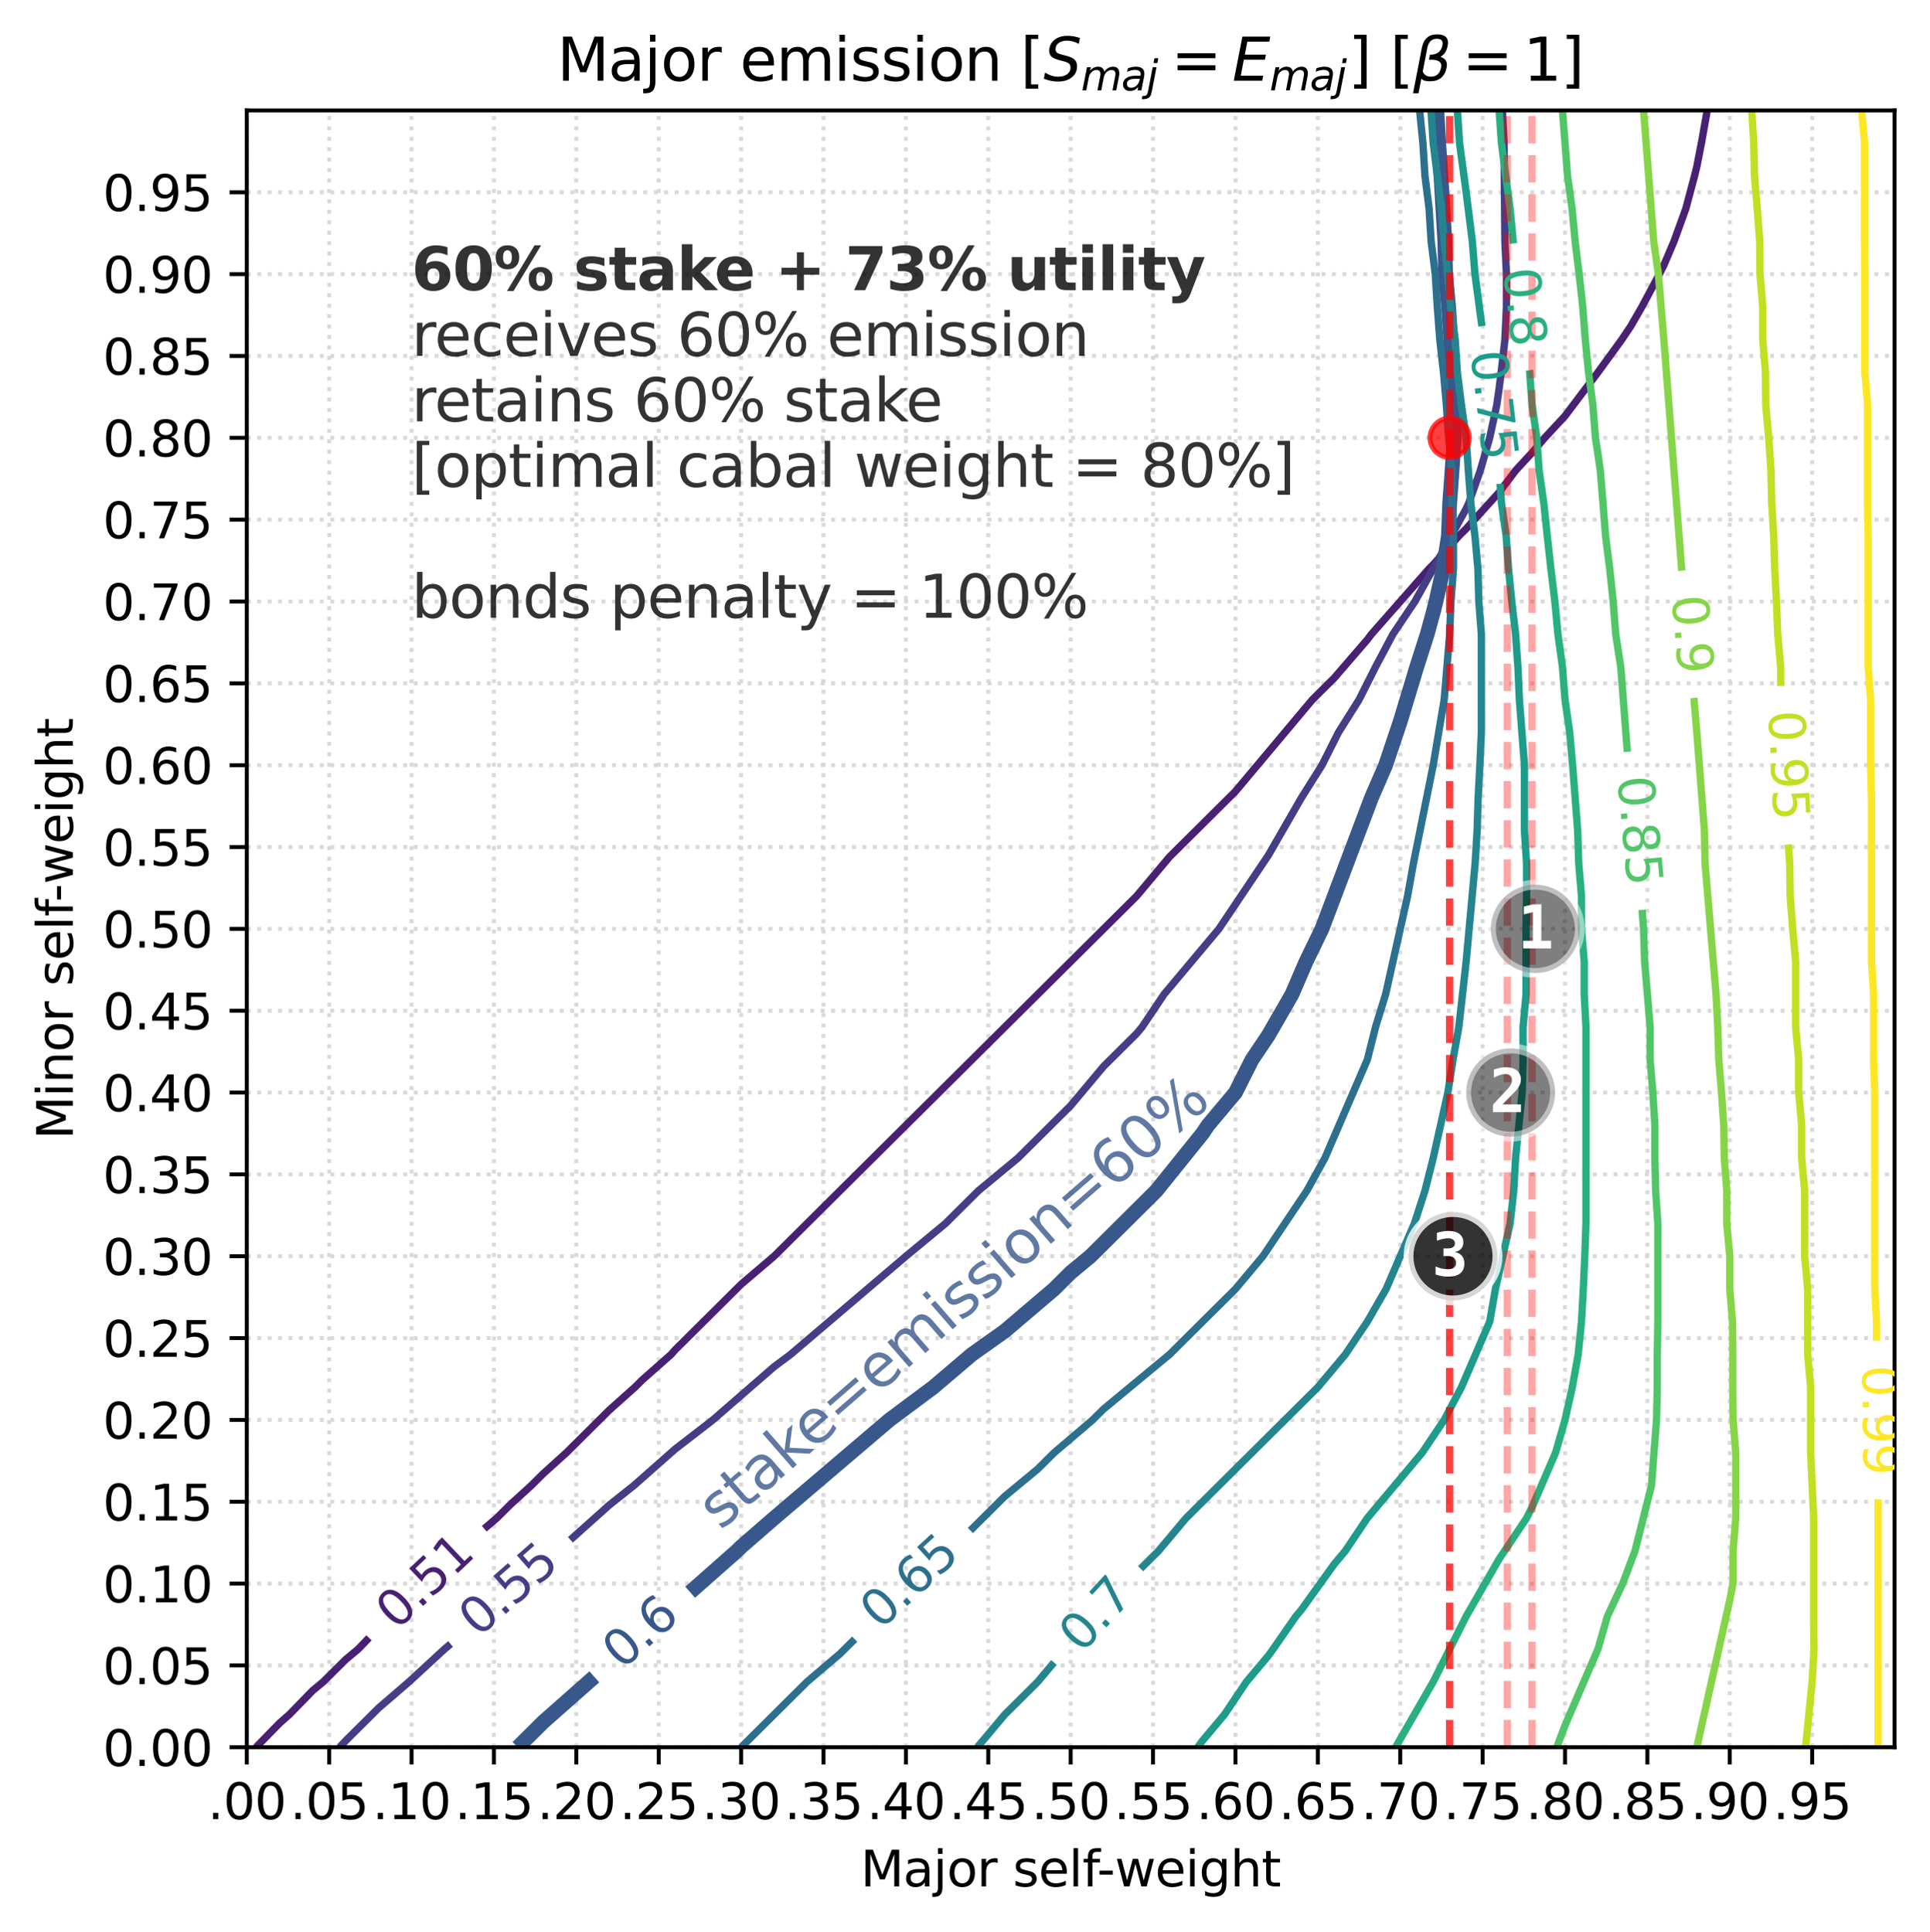<?xml version="1.0" encoding="utf-8" standalone="no"?>
<!DOCTYPE svg PUBLIC "-//W3C//DTD SVG 1.1//EN"
  "http://www.w3.org/Graphics/SVG/1.1/DTD/svg11.dtd">
<svg xmlns:xlink="http://www.w3.org/1999/xlink" width="392.144pt" height="392.636pt" viewBox="0 0 392.144 392.636" xmlns="http://www.w3.org/2000/svg" version="1.1">
 <defs>
  <style type="text/css">*{stroke-linejoin: round; stroke-linecap: butt}</style>
 </defs>
 <g id="figure_1">
  <g id="patch_1">
   <path d="M 0 392.636 
L 392.144 392.636 
L 392.144 0 
L 0 0 
z
" style="fill: #ffffff"/>
  </g>
  <g id="axes_1">
   <g id="patch_2">
    <path d="M 50.144 355.08 
L 384.944 355.08 
L 384.944 22.44 
L 50.144 22.44 
z
" style="fill: #ffffff"/>
   </g>
   <g id="matplotlib.axis_1">
    <g id="xtick_1">
     <g id="line2d_1">
      <path d="M 50.144 355.08 
L 50.144 22.44 
" clip-path="url(#p774c8a3316)" style="fill: none; stroke-dasharray: 0.8,1.32; stroke-dashoffset: 0; stroke: #d9d9d9; stroke-width: 0.8"/>
     </g>
     <g id="line2d_2">
      <defs>
       <path id="mb5ea1f7916" d="M 0 0 
L 0 3.5 
" style="stroke: #000000; stroke-width: 0.8"/>
      </defs>
      <g>
       <use xlink:href="#mb5ea1f7916" x="50.144" y="355.08" style="stroke: #000000; stroke-width: 0.8"/>
      </g>
     </g>
     <g id="text_1">
      <!-- .00 -->
      <g transform="translate(42.192 369.678) scale(0.1 -0.1)">
       <defs>
        <path id="DejaVuSans-2e" d="M 684 794 
L 1344 794 
L 1344 0 
L 684 0 
L 684 794 
z
" transform="scale(0.016)"/>
        <path id="DejaVuSans-30" d="M 2034 4250 
Q 1547 4250 1301 3770 
Q 1056 3291 1056 2328 
Q 1056 1369 1301 889 
Q 1547 409 2034 409 
Q 2525 409 2770 889 
Q 3016 1369 3016 2328 
Q 3016 3291 2770 3770 
Q 2525 4250 2034 4250 
z
M 2034 4750 
Q 2819 4750 3233 4129 
Q 3647 3509 3647 2328 
Q 3647 1150 3233 529 
Q 2819 -91 2034 -91 
Q 1250 -91 836 529 
Q 422 1150 422 2328 
Q 422 3509 836 4129 
Q 1250 4750 2034 4750 
z
" transform="scale(0.016)"/>
       </defs>
       <use xlink:href="#DejaVuSans-2e"/>
       <use xlink:href="#DejaVuSans-30" x="31.787"/>
       <use xlink:href="#DejaVuSans-30" x="95.41"/>
      </g>
     </g>
    </g>
    <g id="xtick_2">
     <g id="line2d_3">
      <path d="M 66.884 355.08 
L 66.884 22.44 
" clip-path="url(#p774c8a3316)" style="fill: none; stroke-dasharray: 0.8,1.32; stroke-dashoffset: 0; stroke: #d9d9d9; stroke-width: 0.8"/>
     </g>
     <g id="line2d_4">
      <g>
       <use xlink:href="#mb5ea1f7916" x="66.884" y="355.08" style="stroke: #000000; stroke-width: 0.8"/>
      </g>
     </g>
     <g id="text_2">
      <!-- .05 -->
      <g transform="translate(58.932 369.678) scale(0.1 -0.1)">
       <defs>
        <path id="DejaVuSans-35" d="M 691 4666 
L 3169 4666 
L 3169 4134 
L 1269 4134 
L 1269 2991 
Q 1406 3038 1543 3061 
Q 1681 3084 1819 3084 
Q 2600 3084 3056 2656 
Q 3513 2228 3513 1497 
Q 3513 744 3044 326 
Q 2575 -91 1722 -91 
Q 1428 -91 1123 -41 
Q 819 9 494 109 
L 494 744 
Q 775 591 1075 516 
Q 1375 441 1709 441 
Q 2250 441 2565 725 
Q 2881 1009 2881 1497 
Q 2881 1984 2565 2268 
Q 2250 2553 1709 2553 
Q 1456 2553 1204 2497 
Q 953 2441 691 2322 
L 691 4666 
z
" transform="scale(0.016)"/>
       </defs>
       <use xlink:href="#DejaVuSans-2e"/>
       <use xlink:href="#DejaVuSans-30" x="31.787"/>
       <use xlink:href="#DejaVuSans-35" x="95.41"/>
      </g>
     </g>
    </g>
    <g id="xtick_3">
     <g id="line2d_5">
      <path d="M 83.624 355.08 
L 83.624 22.44 
" clip-path="url(#p774c8a3316)" style="fill: none; stroke-dasharray: 0.8,1.32; stroke-dashoffset: 0; stroke: #d9d9d9; stroke-width: 0.8"/>
     </g>
     <g id="line2d_6">
      <g>
       <use xlink:href="#mb5ea1f7916" x="83.624" y="355.08" style="stroke: #000000; stroke-width: 0.8"/>
      </g>
     </g>
     <g id="text_3">
      <!-- .10 -->
      <g transform="translate(75.672 369.678) scale(0.1 -0.1)">
       <defs>
        <path id="DejaVuSans-31" d="M 794 531 
L 1825 531 
L 1825 4091 
L 703 3866 
L 703 4441 
L 1819 4666 
L 2450 4666 
L 2450 531 
L 3481 531 
L 3481 0 
L 794 0 
L 794 531 
z
" transform="scale(0.016)"/>
       </defs>
       <use xlink:href="#DejaVuSans-2e"/>
       <use xlink:href="#DejaVuSans-31" x="31.787"/>
       <use xlink:href="#DejaVuSans-30" x="95.41"/>
      </g>
     </g>
    </g>
    <g id="xtick_4">
     <g id="line2d_7">
      <path d="M 100.364 355.08 
L 100.364 22.44 
" clip-path="url(#p774c8a3316)" style="fill: none; stroke-dasharray: 0.8,1.32; stroke-dashoffset: 0; stroke: #d9d9d9; stroke-width: 0.8"/>
     </g>
     <g id="line2d_8">
      <g>
       <use xlink:href="#mb5ea1f7916" x="100.364" y="355.08" style="stroke: #000000; stroke-width: 0.8"/>
      </g>
     </g>
     <g id="text_4">
      <!-- .15 -->
      <g transform="translate(92.412 369.678) scale(0.1 -0.1)">
       <use xlink:href="#DejaVuSans-2e"/>
       <use xlink:href="#DejaVuSans-31" x="31.787"/>
       <use xlink:href="#DejaVuSans-35" x="95.41"/>
      </g>
     </g>
    </g>
    <g id="xtick_5">
     <g id="line2d_9">
      <path d="M 117.104 355.08 
L 117.104 22.44 
" clip-path="url(#p774c8a3316)" style="fill: none; stroke-dasharray: 0.8,1.32; stroke-dashoffset: 0; stroke: #d9d9d9; stroke-width: 0.8"/>
     </g>
     <g id="line2d_10">
      <g>
       <use xlink:href="#mb5ea1f7916" x="117.104" y="355.08" style="stroke: #000000; stroke-width: 0.8"/>
      </g>
     </g>
     <g id="text_5">
      <!-- .20 -->
      <g transform="translate(109.152 369.678) scale(0.1 -0.1)">
       <defs>
        <path id="DejaVuSans-32" d="M 1228 531 
L 3431 531 
L 3431 0 
L 469 0 
L 469 531 
Q 828 903 1448 1529 
Q 2069 2156 2228 2338 
Q 2531 2678 2651 2914 
Q 2772 3150 2772 3378 
Q 2772 3750 2511 3984 
Q 2250 4219 1831 4219 
Q 1534 4219 1204 4116 
Q 875 4013 500 3803 
L 500 4441 
Q 881 4594 1212 4672 
Q 1544 4750 1819 4750 
Q 2544 4750 2975 4387 
Q 3406 4025 3406 3419 
Q 3406 3131 3298 2873 
Q 3191 2616 2906 2266 
Q 2828 2175 2409 1742 
Q 1991 1309 1228 531 
z
" transform="scale(0.016)"/>
       </defs>
       <use xlink:href="#DejaVuSans-2e"/>
       <use xlink:href="#DejaVuSans-32" x="31.787"/>
       <use xlink:href="#DejaVuSans-30" x="95.41"/>
      </g>
     </g>
    </g>
    <g id="xtick_6">
     <g id="line2d_11">
      <path d="M 133.844 355.08 
L 133.844 22.44 
" clip-path="url(#p774c8a3316)" style="fill: none; stroke-dasharray: 0.8,1.32; stroke-dashoffset: 0; stroke: #d9d9d9; stroke-width: 0.8"/>
     </g>
     <g id="line2d_12">
      <g>
       <use xlink:href="#mb5ea1f7916" x="133.844" y="355.08" style="stroke: #000000; stroke-width: 0.8"/>
      </g>
     </g>
     <g id="text_6">
      <!-- .25 -->
      <g transform="translate(125.892 369.678) scale(0.1 -0.1)">
       <use xlink:href="#DejaVuSans-2e"/>
       <use xlink:href="#DejaVuSans-32" x="31.787"/>
       <use xlink:href="#DejaVuSans-35" x="95.41"/>
      </g>
     </g>
    </g>
    <g id="xtick_7">
     <g id="line2d_13">
      <path d="M 150.584 355.08 
L 150.584 22.44 
" clip-path="url(#p774c8a3316)" style="fill: none; stroke-dasharray: 0.8,1.32; stroke-dashoffset: 0; stroke: #d9d9d9; stroke-width: 0.8"/>
     </g>
     <g id="line2d_14">
      <g>
       <use xlink:href="#mb5ea1f7916" x="150.584" y="355.08" style="stroke: #000000; stroke-width: 0.8"/>
      </g>
     </g>
     <g id="text_7">
      <!-- .30 -->
      <g transform="translate(142.632 369.678) scale(0.1 -0.1)">
       <defs>
        <path id="DejaVuSans-33" d="M 2597 2516 
Q 3050 2419 3304 2112 
Q 3559 1806 3559 1356 
Q 3559 666 3084 287 
Q 2609 -91 1734 -91 
Q 1441 -91 1130 -33 
Q 819 25 488 141 
L 488 750 
Q 750 597 1062 519 
Q 1375 441 1716 441 
Q 2309 441 2620 675 
Q 2931 909 2931 1356 
Q 2931 1769 2642 2001 
Q 2353 2234 1838 2234 
L 1294 2234 
L 1294 2753 
L 1863 2753 
Q 2328 2753 2575 2939 
Q 2822 3125 2822 3475 
Q 2822 3834 2567 4026 
Q 2313 4219 1838 4219 
Q 1578 4219 1281 4162 
Q 984 4106 628 3988 
L 628 4550 
Q 988 4650 1302 4700 
Q 1616 4750 1894 4750 
Q 2613 4750 3031 4423 
Q 3450 4097 3450 3541 
Q 3450 3153 3228 2886 
Q 3006 2619 2597 2516 
z
" transform="scale(0.016)"/>
       </defs>
       <use xlink:href="#DejaVuSans-2e"/>
       <use xlink:href="#DejaVuSans-33" x="31.787"/>
       <use xlink:href="#DejaVuSans-30" x="95.41"/>
      </g>
     </g>
    </g>
    <g id="xtick_8">
     <g id="line2d_15">
      <path d="M 167.324 355.08 
L 167.324 22.44 
" clip-path="url(#p774c8a3316)" style="fill: none; stroke-dasharray: 0.8,1.32; stroke-dashoffset: 0; stroke: #d9d9d9; stroke-width: 0.8"/>
     </g>
     <g id="line2d_16">
      <g>
       <use xlink:href="#mb5ea1f7916" x="167.324" y="355.08" style="stroke: #000000; stroke-width: 0.8"/>
      </g>
     </g>
     <g id="text_8">
      <!-- .35 -->
      <g transform="translate(159.372 369.678) scale(0.1 -0.1)">
       <use xlink:href="#DejaVuSans-2e"/>
       <use xlink:href="#DejaVuSans-33" x="31.787"/>
       <use xlink:href="#DejaVuSans-35" x="95.41"/>
      </g>
     </g>
    </g>
    <g id="xtick_9">
     <g id="line2d_17">
      <path d="M 184.064 355.08 
L 184.064 22.44 
" clip-path="url(#p774c8a3316)" style="fill: none; stroke-dasharray: 0.8,1.32; stroke-dashoffset: 0; stroke: #d9d9d9; stroke-width: 0.8"/>
     </g>
     <g id="line2d_18">
      <g>
       <use xlink:href="#mb5ea1f7916" x="184.064" y="355.08" style="stroke: #000000; stroke-width: 0.8"/>
      </g>
     </g>
     <g id="text_9">
      <!-- .40 -->
      <g transform="translate(176.112 369.678) scale(0.1 -0.1)">
       <defs>
        <path id="DejaVuSans-34" d="M 2419 4116 
L 825 1625 
L 2419 1625 
L 2419 4116 
z
M 2253 4666 
L 3047 4666 
L 3047 1625 
L 3713 1625 
L 3713 1100 
L 3047 1100 
L 3047 0 
L 2419 0 
L 2419 1100 
L 313 1100 
L 313 1709 
L 2253 4666 
z
" transform="scale(0.016)"/>
       </defs>
       <use xlink:href="#DejaVuSans-2e"/>
       <use xlink:href="#DejaVuSans-34" x="31.787"/>
       <use xlink:href="#DejaVuSans-30" x="95.41"/>
      </g>
     </g>
    </g>
    <g id="xtick_10">
     <g id="line2d_19">
      <path d="M 200.804 355.08 
L 200.804 22.44 
" clip-path="url(#p774c8a3316)" style="fill: none; stroke-dasharray: 0.8,1.32; stroke-dashoffset: 0; stroke: #d9d9d9; stroke-width: 0.8"/>
     </g>
     <g id="line2d_20">
      <g>
       <use xlink:href="#mb5ea1f7916" x="200.804" y="355.08" style="stroke: #000000; stroke-width: 0.8"/>
      </g>
     </g>
     <g id="text_10">
      <!-- .45 -->
      <g transform="translate(192.852 369.678) scale(0.1 -0.1)">
       <use xlink:href="#DejaVuSans-2e"/>
       <use xlink:href="#DejaVuSans-34" x="31.787"/>
       <use xlink:href="#DejaVuSans-35" x="95.41"/>
      </g>
     </g>
    </g>
    <g id="xtick_11">
     <g id="line2d_21">
      <path d="M 217.544 355.08 
L 217.544 22.44 
" clip-path="url(#p774c8a3316)" style="fill: none; stroke-dasharray: 0.8,1.32; stroke-dashoffset: 0; stroke: #d9d9d9; stroke-width: 0.8"/>
     </g>
     <g id="line2d_22">
      <g>
       <use xlink:href="#mb5ea1f7916" x="217.544" y="355.08" style="stroke: #000000; stroke-width: 0.8"/>
      </g>
     </g>
     <g id="text_11">
      <!-- .50 -->
      <g transform="translate(209.592 369.678) scale(0.1 -0.1)">
       <use xlink:href="#DejaVuSans-2e"/>
       <use xlink:href="#DejaVuSans-35" x="31.787"/>
       <use xlink:href="#DejaVuSans-30" x="95.41"/>
      </g>
     </g>
    </g>
    <g id="xtick_12">
     <g id="line2d_23">
      <path d="M 234.284 355.08 
L 234.284 22.44 
" clip-path="url(#p774c8a3316)" style="fill: none; stroke-dasharray: 0.8,1.32; stroke-dashoffset: 0; stroke: #d9d9d9; stroke-width: 0.8"/>
     </g>
     <g id="line2d_24">
      <g>
       <use xlink:href="#mb5ea1f7916" x="234.284" y="355.08" style="stroke: #000000; stroke-width: 0.8"/>
      </g>
     </g>
     <g id="text_12">
      <!-- .55 -->
      <g transform="translate(226.332 369.678) scale(0.1 -0.1)">
       <use xlink:href="#DejaVuSans-2e"/>
       <use xlink:href="#DejaVuSans-35" x="31.787"/>
       <use xlink:href="#DejaVuSans-35" x="95.41"/>
      </g>
     </g>
    </g>
    <g id="xtick_13">
     <g id="line2d_25">
      <path d="M 251.024 355.08 
L 251.024 22.44 
" clip-path="url(#p774c8a3316)" style="fill: none; stroke-dasharray: 0.8,1.32; stroke-dashoffset: 0; stroke: #d9d9d9; stroke-width: 0.8"/>
     </g>
     <g id="line2d_26">
      <g>
       <use xlink:href="#mb5ea1f7916" x="251.024" y="355.08" style="stroke: #000000; stroke-width: 0.8"/>
      </g>
     </g>
     <g id="text_13">
      <!-- .60 -->
      <g transform="translate(243.072 369.678) scale(0.1 -0.1)">
       <defs>
        <path id="DejaVuSans-36" d="M 2113 2584 
Q 1688 2584 1439 2293 
Q 1191 2003 1191 1497 
Q 1191 994 1439 701 
Q 1688 409 2113 409 
Q 2538 409 2786 701 
Q 3034 994 3034 1497 
Q 3034 2003 2786 2293 
Q 2538 2584 2113 2584 
z
M 3366 4563 
L 3366 3988 
Q 3128 4100 2886 4159 
Q 2644 4219 2406 4219 
Q 1781 4219 1451 3797 
Q 1122 3375 1075 2522 
Q 1259 2794 1537 2939 
Q 1816 3084 2150 3084 
Q 2853 3084 3261 2657 
Q 3669 2231 3669 1497 
Q 3669 778 3244 343 
Q 2819 -91 2113 -91 
Q 1303 -91 875 529 
Q 447 1150 447 2328 
Q 447 3434 972 4092 
Q 1497 4750 2381 4750 
Q 2619 4750 2861 4703 
Q 3103 4656 3366 4563 
z
" transform="scale(0.016)"/>
       </defs>
       <use xlink:href="#DejaVuSans-2e"/>
       <use xlink:href="#DejaVuSans-36" x="31.787"/>
       <use xlink:href="#DejaVuSans-30" x="95.41"/>
      </g>
     </g>
    </g>
    <g id="xtick_14">
     <g id="line2d_27">
      <path d="M 267.764 355.08 
L 267.764 22.44 
" clip-path="url(#p774c8a3316)" style="fill: none; stroke-dasharray: 0.8,1.32; stroke-dashoffset: 0; stroke: #d9d9d9; stroke-width: 0.8"/>
     </g>
     <g id="line2d_28">
      <g>
       <use xlink:href="#mb5ea1f7916" x="267.764" y="355.08" style="stroke: #000000; stroke-width: 0.8"/>
      </g>
     </g>
     <g id="text_14">
      <!-- .65 -->
      <g transform="translate(259.812 369.678) scale(0.1 -0.1)">
       <use xlink:href="#DejaVuSans-2e"/>
       <use xlink:href="#DejaVuSans-36" x="31.787"/>
       <use xlink:href="#DejaVuSans-35" x="95.41"/>
      </g>
     </g>
    </g>
    <g id="xtick_15">
     <g id="line2d_29">
      <path d="M 284.504 355.08 
L 284.504 22.44 
" clip-path="url(#p774c8a3316)" style="fill: none; stroke-dasharray: 0.8,1.32; stroke-dashoffset: 0; stroke: #d9d9d9; stroke-width: 0.8"/>
     </g>
     <g id="line2d_30">
      <g>
       <use xlink:href="#mb5ea1f7916" x="284.504" y="355.08" style="stroke: #000000; stroke-width: 0.8"/>
      </g>
     </g>
     <g id="text_15">
      <!-- .70 -->
      <g transform="translate(276.552 369.678) scale(0.1 -0.1)">
       <defs>
        <path id="DejaVuSans-37" d="M 525 4666 
L 3525 4666 
L 3525 4397 
L 1831 0 
L 1172 0 
L 2766 4134 
L 525 4134 
L 525 4666 
z
" transform="scale(0.016)"/>
       </defs>
       <use xlink:href="#DejaVuSans-2e"/>
       <use xlink:href="#DejaVuSans-37" x="31.787"/>
       <use xlink:href="#DejaVuSans-30" x="95.41"/>
      </g>
     </g>
    </g>
    <g id="xtick_16">
     <g id="line2d_31">
      <path d="M 301.244 355.08 
L 301.244 22.44 
" clip-path="url(#p774c8a3316)" style="fill: none; stroke-dasharray: 0.8,1.32; stroke-dashoffset: 0; stroke: #d9d9d9; stroke-width: 0.8"/>
     </g>
     <g id="line2d_32">
      <g>
       <use xlink:href="#mb5ea1f7916" x="301.244" y="355.08" style="stroke: #000000; stroke-width: 0.8"/>
      </g>
     </g>
     <g id="text_16">
      <!-- .75 -->
      <g transform="translate(293.292 369.678) scale(0.1 -0.1)">
       <use xlink:href="#DejaVuSans-2e"/>
       <use xlink:href="#DejaVuSans-37" x="31.787"/>
       <use xlink:href="#DejaVuSans-35" x="95.41"/>
      </g>
     </g>
    </g>
    <g id="xtick_17">
     <g id="line2d_33">
      <path d="M 317.984 355.08 
L 317.984 22.44 
" clip-path="url(#p774c8a3316)" style="fill: none; stroke-dasharray: 0.8,1.32; stroke-dashoffset: 0; stroke: #d9d9d9; stroke-width: 0.8"/>
     </g>
     <g id="line2d_34">
      <g>
       <use xlink:href="#mb5ea1f7916" x="317.984" y="355.08" style="stroke: #000000; stroke-width: 0.8"/>
      </g>
     </g>
     <g id="text_17">
      <!-- .80 -->
      <g transform="translate(310.032 369.678) scale(0.1 -0.1)">
       <defs>
        <path id="DejaVuSans-38" d="M 2034 2216 
Q 1584 2216 1326 1975 
Q 1069 1734 1069 1313 
Q 1069 891 1326 650 
Q 1584 409 2034 409 
Q 2484 409 2743 651 
Q 3003 894 3003 1313 
Q 3003 1734 2745 1975 
Q 2488 2216 2034 2216 
z
M 1403 2484 
Q 997 2584 770 2862 
Q 544 3141 544 3541 
Q 544 4100 942 4425 
Q 1341 4750 2034 4750 
Q 2731 4750 3128 4425 
Q 3525 4100 3525 3541 
Q 3525 3141 3298 2862 
Q 3072 2584 2669 2484 
Q 3125 2378 3379 2068 
Q 3634 1759 3634 1313 
Q 3634 634 3220 271 
Q 2806 -91 2034 -91 
Q 1263 -91 848 271 
Q 434 634 434 1313 
Q 434 1759 690 2068 
Q 947 2378 1403 2484 
z
M 1172 3481 
Q 1172 3119 1398 2916 
Q 1625 2713 2034 2713 
Q 2441 2713 2670 2916 
Q 2900 3119 2900 3481 
Q 2900 3844 2670 4047 
Q 2441 4250 2034 4250 
Q 1625 4250 1398 4047 
Q 1172 3844 1172 3481 
z
" transform="scale(0.016)"/>
       </defs>
       <use xlink:href="#DejaVuSans-2e"/>
       <use xlink:href="#DejaVuSans-38" x="31.787"/>
       <use xlink:href="#DejaVuSans-30" x="95.41"/>
      </g>
     </g>
    </g>
    <g id="xtick_18">
     <g id="line2d_35">
      <path d="M 334.724 355.08 
L 334.724 22.44 
" clip-path="url(#p774c8a3316)" style="fill: none; stroke-dasharray: 0.8,1.32; stroke-dashoffset: 0; stroke: #d9d9d9; stroke-width: 0.8"/>
     </g>
     <g id="line2d_36">
      <g>
       <use xlink:href="#mb5ea1f7916" x="334.724" y="355.08" style="stroke: #000000; stroke-width: 0.8"/>
      </g>
     </g>
     <g id="text_18">
      <!-- .85 -->
      <g transform="translate(326.772 369.678) scale(0.1 -0.1)">
       <use xlink:href="#DejaVuSans-2e"/>
       <use xlink:href="#DejaVuSans-38" x="31.787"/>
       <use xlink:href="#DejaVuSans-35" x="95.41"/>
      </g>
     </g>
    </g>
    <g id="xtick_19">
     <g id="line2d_37">
      <path d="M 351.464 355.08 
L 351.464 22.44 
" clip-path="url(#p774c8a3316)" style="fill: none; stroke-dasharray: 0.8,1.32; stroke-dashoffset: 0; stroke: #d9d9d9; stroke-width: 0.8"/>
     </g>
     <g id="line2d_38">
      <g>
       <use xlink:href="#mb5ea1f7916" x="351.464" y="355.08" style="stroke: #000000; stroke-width: 0.8"/>
      </g>
     </g>
     <g id="text_19">
      <!-- .90 -->
      <g transform="translate(343.512 369.678) scale(0.1 -0.1)">
       <defs>
        <path id="DejaVuSans-39" d="M 703 97 
L 703 672 
Q 941 559 1184 500 
Q 1428 441 1663 441 
Q 2288 441 2617 861 
Q 2947 1281 2994 2138 
Q 2813 1869 2534 1725 
Q 2256 1581 1919 1581 
Q 1219 1581 811 2004 
Q 403 2428 403 3163 
Q 403 3881 828 4315 
Q 1253 4750 1959 4750 
Q 2769 4750 3195 4129 
Q 3622 3509 3622 2328 
Q 3622 1225 3098 567 
Q 2575 -91 1691 -91 
Q 1453 -91 1209 -44 
Q 966 3 703 97 
z
M 1959 2075 
Q 2384 2075 2632 2365 
Q 2881 2656 2881 3163 
Q 2881 3666 2632 3958 
Q 2384 4250 1959 4250 
Q 1534 4250 1286 3958 
Q 1038 3666 1038 3163 
Q 1038 2656 1286 2365 
Q 1534 2075 1959 2075 
z
" transform="scale(0.016)"/>
       </defs>
       <use xlink:href="#DejaVuSans-2e"/>
       <use xlink:href="#DejaVuSans-39" x="31.787"/>
       <use xlink:href="#DejaVuSans-30" x="95.41"/>
      </g>
     </g>
    </g>
    <g id="xtick_20">
     <g id="line2d_39">
      <path d="M 368.204 355.08 
L 368.204 22.44 
" clip-path="url(#p774c8a3316)" style="fill: none; stroke-dasharray: 0.8,1.32; stroke-dashoffset: 0; stroke: #d9d9d9; stroke-width: 0.8"/>
     </g>
     <g id="line2d_40">
      <g>
       <use xlink:href="#mb5ea1f7916" x="368.204" y="355.08" style="stroke: #000000; stroke-width: 0.8"/>
      </g>
     </g>
     <g id="text_20">
      <!-- .95 -->
      <g transform="translate(360.252 369.678) scale(0.1 -0.1)">
       <use xlink:href="#DejaVuSans-2e"/>
       <use xlink:href="#DejaVuSans-39" x="31.787"/>
       <use xlink:href="#DejaVuSans-35" x="95.41"/>
      </g>
     </g>
    </g>
    <g id="text_21">
     <!-- Major self-weight -->
     <g transform="translate(174.855 383.357) scale(0.1 -0.1)">
      <defs>
       <path id="DejaVuSans-4d" d="M 628 4666 
L 1569 4666 
L 2759 1491 
L 3956 4666 
L 4897 4666 
L 4897 0 
L 4281 0 
L 4281 4097 
L 3078 897 
L 2444 897 
L 1241 4097 
L 1241 0 
L 628 0 
L 628 4666 
z
" transform="scale(0.016)"/>
       <path id="DejaVuSans-61" d="M 2194 1759 
Q 1497 1759 1228 1600 
Q 959 1441 959 1056 
Q 959 750 1161 570 
Q 1363 391 1709 391 
Q 2188 391 2477 730 
Q 2766 1069 2766 1631 
L 2766 1759 
L 2194 1759 
z
M 3341 1997 
L 3341 0 
L 2766 0 
L 2766 531 
Q 2569 213 2275 61 
Q 1981 -91 1556 -91 
Q 1019 -91 701 211 
Q 384 513 384 1019 
Q 384 1609 779 1909 
Q 1175 2209 1959 2209 
L 2766 2209 
L 2766 2266 
Q 2766 2663 2505 2880 
Q 2244 3097 1772 3097 
Q 1472 3097 1187 3025 
Q 903 2953 641 2809 
L 641 3341 
Q 956 3463 1253 3523 
Q 1550 3584 1831 3584 
Q 2591 3584 2966 3190 
Q 3341 2797 3341 1997 
z
" transform="scale(0.016)"/>
       <path id="DejaVuSans-6a" d="M 603 3500 
L 1178 3500 
L 1178 -63 
Q 1178 -731 923 -1031 
Q 669 -1331 103 -1331 
L -116 -1331 
L -116 -844 
L 38 -844 
Q 366 -844 484 -692 
Q 603 -541 603 -63 
L 603 3500 
z
M 603 4863 
L 1178 4863 
L 1178 4134 
L 603 4134 
L 603 4863 
z
" transform="scale(0.016)"/>
       <path id="DejaVuSans-6f" d="M 1959 3097 
Q 1497 3097 1228 2736 
Q 959 2375 959 1747 
Q 959 1119 1226 758 
Q 1494 397 1959 397 
Q 2419 397 2687 759 
Q 2956 1122 2956 1747 
Q 2956 2369 2687 2733 
Q 2419 3097 1959 3097 
z
M 1959 3584 
Q 2709 3584 3137 3096 
Q 3566 2609 3566 1747 
Q 3566 888 3137 398 
Q 2709 -91 1959 -91 
Q 1206 -91 779 398 
Q 353 888 353 1747 
Q 353 2609 779 3096 
Q 1206 3584 1959 3584 
z
" transform="scale(0.016)"/>
       <path id="DejaVuSans-72" d="M 2631 2963 
Q 2534 3019 2420 3045 
Q 2306 3072 2169 3072 
Q 1681 3072 1420 2755 
Q 1159 2438 1159 1844 
L 1159 0 
L 581 0 
L 581 3500 
L 1159 3500 
L 1159 2956 
Q 1341 3275 1631 3429 
Q 1922 3584 2338 3584 
Q 2397 3584 2469 3576 
Q 2541 3569 2628 3553 
L 2631 2963 
z
" transform="scale(0.016)"/>
       <path id="DejaVuSans-20" transform="scale(0.016)"/>
       <path id="DejaVuSans-73" d="M 2834 3397 
L 2834 2853 
Q 2591 2978 2328 3040 
Q 2066 3103 1784 3103 
Q 1356 3103 1142 2972 
Q 928 2841 928 2578 
Q 928 2378 1081 2264 
Q 1234 2150 1697 2047 
L 1894 2003 
Q 2506 1872 2764 1633 
Q 3022 1394 3022 966 
Q 3022 478 2636 193 
Q 2250 -91 1575 -91 
Q 1294 -91 989 -36 
Q 684 19 347 128 
L 347 722 
Q 666 556 975 473 
Q 1284 391 1588 391 
Q 1994 391 2212 530 
Q 2431 669 2431 922 
Q 2431 1156 2273 1281 
Q 2116 1406 1581 1522 
L 1381 1569 
Q 847 1681 609 1914 
Q 372 2147 372 2553 
Q 372 3047 722 3315 
Q 1072 3584 1716 3584 
Q 2034 3584 2315 3537 
Q 2597 3491 2834 3397 
z
" transform="scale(0.016)"/>
       <path id="DejaVuSans-65" d="M 3597 1894 
L 3597 1613 
L 953 1613 
Q 991 1019 1311 708 
Q 1631 397 2203 397 
Q 2534 397 2845 478 
Q 3156 559 3463 722 
L 3463 178 
Q 3153 47 2828 -22 
Q 2503 -91 2169 -91 
Q 1331 -91 842 396 
Q 353 884 353 1716 
Q 353 2575 817 3079 
Q 1281 3584 2069 3584 
Q 2775 3584 3186 3129 
Q 3597 2675 3597 1894 
z
M 3022 2063 
Q 3016 2534 2758 2815 
Q 2500 3097 2075 3097 
Q 1594 3097 1305 2825 
Q 1016 2553 972 2059 
L 3022 2063 
z
" transform="scale(0.016)"/>
       <path id="DejaVuSans-6c" d="M 603 4863 
L 1178 4863 
L 1178 0 
L 603 0 
L 603 4863 
z
" transform="scale(0.016)"/>
       <path id="DejaVuSans-66" d="M 2375 4863 
L 2375 4384 
L 1825 4384 
Q 1516 4384 1395 4259 
Q 1275 4134 1275 3809 
L 1275 3500 
L 2222 3500 
L 2222 3053 
L 1275 3053 
L 1275 0 
L 697 0 
L 697 3053 
L 147 3053 
L 147 3500 
L 697 3500 
L 697 3744 
Q 697 4328 969 4595 
Q 1241 4863 1831 4863 
L 2375 4863 
z
" transform="scale(0.016)"/>
       <path id="DejaVuSans-2d" d="M 313 2009 
L 1997 2009 
L 1997 1497 
L 313 1497 
L 313 2009 
z
" transform="scale(0.016)"/>
       <path id="DejaVuSans-77" d="M 269 3500 
L 844 3500 
L 1563 769 
L 2278 3500 
L 2956 3500 
L 3675 769 
L 4391 3500 
L 4966 3500 
L 4050 0 
L 3372 0 
L 2619 2869 
L 1863 0 
L 1184 0 
L 269 3500 
z
" transform="scale(0.016)"/>
       <path id="DejaVuSans-69" d="M 603 3500 
L 1178 3500 
L 1178 0 
L 603 0 
L 603 3500 
z
M 603 4863 
L 1178 4863 
L 1178 4134 
L 603 4134 
L 603 4863 
z
" transform="scale(0.016)"/>
       <path id="DejaVuSans-67" d="M 2906 1791 
Q 2906 2416 2648 2759 
Q 2391 3103 1925 3103 
Q 1463 3103 1205 2759 
Q 947 2416 947 1791 
Q 947 1169 1205 825 
Q 1463 481 1925 481 
Q 2391 481 2648 825 
Q 2906 1169 2906 1791 
z
M 3481 434 
Q 3481 -459 3084 -895 
Q 2688 -1331 1869 -1331 
Q 1566 -1331 1297 -1286 
Q 1028 -1241 775 -1147 
L 775 -588 
Q 1028 -725 1275 -790 
Q 1522 -856 1778 -856 
Q 2344 -856 2625 -561 
Q 2906 -266 2906 331 
L 2906 616 
Q 2728 306 2450 153 
Q 2172 0 1784 0 
Q 1141 0 747 490 
Q 353 981 353 1791 
Q 353 2603 747 3093 
Q 1141 3584 1784 3584 
Q 2172 3584 2450 3431 
Q 2728 3278 2906 2969 
L 2906 3500 
L 3481 3500 
L 3481 434 
z
" transform="scale(0.016)"/>
       <path id="DejaVuSans-68" d="M 3513 2113 
L 3513 0 
L 2938 0 
L 2938 2094 
Q 2938 2591 2744 2837 
Q 2550 3084 2163 3084 
Q 1697 3084 1428 2787 
Q 1159 2491 1159 1978 
L 1159 0 
L 581 0 
L 581 4863 
L 1159 4863 
L 1159 2956 
Q 1366 3272 1645 3428 
Q 1925 3584 2291 3584 
Q 2894 3584 3203 3211 
Q 3513 2838 3513 2113 
z
" transform="scale(0.016)"/>
       <path id="DejaVuSans-74" d="M 1172 4494 
L 1172 3500 
L 2356 3500 
L 2356 3053 
L 1172 3053 
L 1172 1153 
Q 1172 725 1289 603 
Q 1406 481 1766 481 
L 2356 481 
L 2356 0 
L 1766 0 
Q 1100 0 847 248 
Q 594 497 594 1153 
L 594 3053 
L 172 3053 
L 172 3500 
L 594 3500 
L 594 4494 
L 1172 4494 
z
" transform="scale(0.016)"/>
      </defs>
      <use xlink:href="#DejaVuSans-4d"/>
      <use xlink:href="#DejaVuSans-61" x="86.279"/>
      <use xlink:href="#DejaVuSans-6a" x="147.559"/>
      <use xlink:href="#DejaVuSans-6f" x="175.342"/>
      <use xlink:href="#DejaVuSans-72" x="236.523"/>
      <use xlink:href="#DejaVuSans-20" x="277.637"/>
      <use xlink:href="#DejaVuSans-73" x="309.424"/>
      <use xlink:href="#DejaVuSans-65" x="361.523"/>
      <use xlink:href="#DejaVuSans-6c" x="423.047"/>
      <use xlink:href="#DejaVuSans-66" x="450.83"/>
      <use xlink:href="#DejaVuSans-2d" x="480.535"/>
      <use xlink:href="#DejaVuSans-77" x="516.619"/>
      <use xlink:href="#DejaVuSans-65" x="598.406"/>
      <use xlink:href="#DejaVuSans-69" x="659.93"/>
      <use xlink:href="#DejaVuSans-67" x="687.713"/>
      <use xlink:href="#DejaVuSans-68" x="751.189"/>
      <use xlink:href="#DejaVuSans-74" x="814.568"/>
     </g>
    </g>
   </g>
   <g id="matplotlib.axis_2">
    <g id="ytick_1">
     <g id="line2d_41">
      <path d="M 50.144 355.08 
L 384.944 355.08 
" clip-path="url(#p774c8a3316)" style="fill: none; stroke-dasharray: 0.8,1.32; stroke-dashoffset: 0; stroke: #d9d9d9; stroke-width: 0.8"/>
     </g>
     <g id="line2d_42">
      <defs>
       <path id="mdc8f7f4efd" d="M 0 0 
L -3.5 0 
" style="stroke: #000000; stroke-width: 0.8"/>
      </defs>
      <g>
       <use xlink:href="#mdc8f7f4efd" x="50.144" y="355.08" style="stroke: #000000; stroke-width: 0.8"/>
      </g>
     </g>
     <g id="text_22">
      <!-- 0.00 -->
      <g transform="translate(20.878 358.879) scale(0.1 -0.1)">
       <use xlink:href="#DejaVuSans-30"/>
       <use xlink:href="#DejaVuSans-2e" x="63.623"/>
       <use xlink:href="#DejaVuSans-30" x="95.41"/>
       <use xlink:href="#DejaVuSans-30" x="159.033"/>
      </g>
     </g>
    </g>
    <g id="ytick_2">
     <g id="line2d_43">
      <path d="M 50.144 338.448 
L 384.944 338.448 
" clip-path="url(#p774c8a3316)" style="fill: none; stroke-dasharray: 0.8,1.32; stroke-dashoffset: 0; stroke: #d9d9d9; stroke-width: 0.8"/>
     </g>
     <g id="line2d_44">
      <g>
       <use xlink:href="#mdc8f7f4efd" x="50.144" y="338.448" style="stroke: #000000; stroke-width: 0.8"/>
      </g>
     </g>
     <g id="text_23">
      <!-- 0.05 -->
      <g transform="translate(20.878 342.247) scale(0.1 -0.1)">
       <use xlink:href="#DejaVuSans-30"/>
       <use xlink:href="#DejaVuSans-2e" x="63.623"/>
       <use xlink:href="#DejaVuSans-30" x="95.41"/>
       <use xlink:href="#DejaVuSans-35" x="159.033"/>
      </g>
     </g>
    </g>
    <g id="ytick_3">
     <g id="line2d_45">
      <path d="M 50.144 321.816 
L 384.944 321.816 
" clip-path="url(#p774c8a3316)" style="fill: none; stroke-dasharray: 0.8,1.32; stroke-dashoffset: 0; stroke: #d9d9d9; stroke-width: 0.8"/>
     </g>
     <g id="line2d_46">
      <g>
       <use xlink:href="#mdc8f7f4efd" x="50.144" y="321.816" style="stroke: #000000; stroke-width: 0.8"/>
      </g>
     </g>
     <g id="text_24">
      <!-- 0.10 -->
      <g transform="translate(20.878 325.615) scale(0.1 -0.1)">
       <use xlink:href="#DejaVuSans-30"/>
       <use xlink:href="#DejaVuSans-2e" x="63.623"/>
       <use xlink:href="#DejaVuSans-31" x="95.41"/>
       <use xlink:href="#DejaVuSans-30" x="159.033"/>
      </g>
     </g>
    </g>
    <g id="ytick_4">
     <g id="line2d_47">
      <path d="M 50.144 305.184 
L 384.944 305.184 
" clip-path="url(#p774c8a3316)" style="fill: none; stroke-dasharray: 0.8,1.32; stroke-dashoffset: 0; stroke: #d9d9d9; stroke-width: 0.8"/>
     </g>
     <g id="line2d_48">
      <g>
       <use xlink:href="#mdc8f7f4efd" x="50.144" y="305.184" style="stroke: #000000; stroke-width: 0.8"/>
      </g>
     </g>
     <g id="text_25">
      <!-- 0.15 -->
      <g transform="translate(20.878 308.983) scale(0.1 -0.1)">
       <use xlink:href="#DejaVuSans-30"/>
       <use xlink:href="#DejaVuSans-2e" x="63.623"/>
       <use xlink:href="#DejaVuSans-31" x="95.41"/>
       <use xlink:href="#DejaVuSans-35" x="159.033"/>
      </g>
     </g>
    </g>
    <g id="ytick_5">
     <g id="line2d_49">
      <path d="M 50.144 288.552 
L 384.944 288.552 
" clip-path="url(#p774c8a3316)" style="fill: none; stroke-dasharray: 0.8,1.32; stroke-dashoffset: 0; stroke: #d9d9d9; stroke-width: 0.8"/>
     </g>
     <g id="line2d_50">
      <g>
       <use xlink:href="#mdc8f7f4efd" x="50.144" y="288.552" style="stroke: #000000; stroke-width: 0.8"/>
      </g>
     </g>
     <g id="text_26">
      <!-- 0.20 -->
      <g transform="translate(20.878 292.351) scale(0.1 -0.1)">
       <use xlink:href="#DejaVuSans-30"/>
       <use xlink:href="#DejaVuSans-2e" x="63.623"/>
       <use xlink:href="#DejaVuSans-32" x="95.41"/>
       <use xlink:href="#DejaVuSans-30" x="159.033"/>
      </g>
     </g>
    </g>
    <g id="ytick_6">
     <g id="line2d_51">
      <path d="M 50.144 271.92 
L 384.944 271.92 
" clip-path="url(#p774c8a3316)" style="fill: none; stroke-dasharray: 0.8,1.32; stroke-dashoffset: 0; stroke: #d9d9d9; stroke-width: 0.8"/>
     </g>
     <g id="line2d_52">
      <g>
       <use xlink:href="#mdc8f7f4efd" x="50.144" y="271.92" style="stroke: #000000; stroke-width: 0.8"/>
      </g>
     </g>
     <g id="text_27">
      <!-- 0.25 -->
      <g transform="translate(20.878 275.719) scale(0.1 -0.1)">
       <use xlink:href="#DejaVuSans-30"/>
       <use xlink:href="#DejaVuSans-2e" x="63.623"/>
       <use xlink:href="#DejaVuSans-32" x="95.41"/>
       <use xlink:href="#DejaVuSans-35" x="159.033"/>
      </g>
     </g>
    </g>
    <g id="ytick_7">
     <g id="line2d_53">
      <path d="M 50.144 255.288 
L 384.944 255.288 
" clip-path="url(#p774c8a3316)" style="fill: none; stroke-dasharray: 0.8,1.32; stroke-dashoffset: 0; stroke: #d9d9d9; stroke-width: 0.8"/>
     </g>
     <g id="line2d_54">
      <g>
       <use xlink:href="#mdc8f7f4efd" x="50.144" y="255.288" style="stroke: #000000; stroke-width: 0.8"/>
      </g>
     </g>
     <g id="text_28">
      <!-- 0.30 -->
      <g transform="translate(20.878 259.087) scale(0.1 -0.1)">
       <use xlink:href="#DejaVuSans-30"/>
       <use xlink:href="#DejaVuSans-2e" x="63.623"/>
       <use xlink:href="#DejaVuSans-33" x="95.41"/>
       <use xlink:href="#DejaVuSans-30" x="159.033"/>
      </g>
     </g>
    </g>
    <g id="ytick_8">
     <g id="line2d_55">
      <path d="M 50.144 238.656 
L 384.944 238.656 
" clip-path="url(#p774c8a3316)" style="fill: none; stroke-dasharray: 0.8,1.32; stroke-dashoffset: 0; stroke: #d9d9d9; stroke-width: 0.8"/>
     </g>
     <g id="line2d_56">
      <g>
       <use xlink:href="#mdc8f7f4efd" x="50.144" y="238.656" style="stroke: #000000; stroke-width: 0.8"/>
      </g>
     </g>
     <g id="text_29">
      <!-- 0.35 -->
      <g transform="translate(20.878 242.455) scale(0.1 -0.1)">
       <use xlink:href="#DejaVuSans-30"/>
       <use xlink:href="#DejaVuSans-2e" x="63.623"/>
       <use xlink:href="#DejaVuSans-33" x="95.41"/>
       <use xlink:href="#DejaVuSans-35" x="159.033"/>
      </g>
     </g>
    </g>
    <g id="ytick_9">
     <g id="line2d_57">
      <path d="M 50.144 222.024 
L 384.944 222.024 
" clip-path="url(#p774c8a3316)" style="fill: none; stroke-dasharray: 0.8,1.32; stroke-dashoffset: 0; stroke: #d9d9d9; stroke-width: 0.8"/>
     </g>
     <g id="line2d_58">
      <g>
       <use xlink:href="#mdc8f7f4efd" x="50.144" y="222.024" style="stroke: #000000; stroke-width: 0.8"/>
      </g>
     </g>
     <g id="text_30">
      <!-- 0.40 -->
      <g transform="translate(20.878 225.823) scale(0.1 -0.1)">
       <use xlink:href="#DejaVuSans-30"/>
       <use xlink:href="#DejaVuSans-2e" x="63.623"/>
       <use xlink:href="#DejaVuSans-34" x="95.41"/>
       <use xlink:href="#DejaVuSans-30" x="159.033"/>
      </g>
     </g>
    </g>
    <g id="ytick_10">
     <g id="line2d_59">
      <path d="M 50.144 205.392 
L 384.944 205.392 
" clip-path="url(#p774c8a3316)" style="fill: none; stroke-dasharray: 0.8,1.32; stroke-dashoffset: 0; stroke: #d9d9d9; stroke-width: 0.8"/>
     </g>
     <g id="line2d_60">
      <g>
       <use xlink:href="#mdc8f7f4efd" x="50.144" y="205.392" style="stroke: #000000; stroke-width: 0.8"/>
      </g>
     </g>
     <g id="text_31">
      <!-- 0.45 -->
      <g transform="translate(20.878 209.191) scale(0.1 -0.1)">
       <use xlink:href="#DejaVuSans-30"/>
       <use xlink:href="#DejaVuSans-2e" x="63.623"/>
       <use xlink:href="#DejaVuSans-34" x="95.41"/>
       <use xlink:href="#DejaVuSans-35" x="159.033"/>
      </g>
     </g>
    </g>
    <g id="ytick_11">
     <g id="line2d_61">
      <path d="M 50.144 188.76 
L 384.944 188.76 
" clip-path="url(#p774c8a3316)" style="fill: none; stroke-dasharray: 0.8,1.32; stroke-dashoffset: 0; stroke: #d9d9d9; stroke-width: 0.8"/>
     </g>
     <g id="line2d_62">
      <g>
       <use xlink:href="#mdc8f7f4efd" x="50.144" y="188.76" style="stroke: #000000; stroke-width: 0.8"/>
      </g>
     </g>
     <g id="text_32">
      <!-- 0.50 -->
      <g transform="translate(20.878 192.559) scale(0.1 -0.1)">
       <use xlink:href="#DejaVuSans-30"/>
       <use xlink:href="#DejaVuSans-2e" x="63.623"/>
       <use xlink:href="#DejaVuSans-35" x="95.41"/>
       <use xlink:href="#DejaVuSans-30" x="159.033"/>
      </g>
     </g>
    </g>
    <g id="ytick_12">
     <g id="line2d_63">
      <path d="M 50.144 172.128 
L 384.944 172.128 
" clip-path="url(#p774c8a3316)" style="fill: none; stroke-dasharray: 0.8,1.32; stroke-dashoffset: 0; stroke: #d9d9d9; stroke-width: 0.8"/>
     </g>
     <g id="line2d_64">
      <g>
       <use xlink:href="#mdc8f7f4efd" x="50.144" y="172.128" style="stroke: #000000; stroke-width: 0.8"/>
      </g>
     </g>
     <g id="text_33">
      <!-- 0.55 -->
      <g transform="translate(20.878 175.927) scale(0.1 -0.1)">
       <use xlink:href="#DejaVuSans-30"/>
       <use xlink:href="#DejaVuSans-2e" x="63.623"/>
       <use xlink:href="#DejaVuSans-35" x="95.41"/>
       <use xlink:href="#DejaVuSans-35" x="159.033"/>
      </g>
     </g>
    </g>
    <g id="ytick_13">
     <g id="line2d_65">
      <path d="M 50.144 155.496 
L 384.944 155.496 
" clip-path="url(#p774c8a3316)" style="fill: none; stroke-dasharray: 0.8,1.32; stroke-dashoffset: 0; stroke: #d9d9d9; stroke-width: 0.8"/>
     </g>
     <g id="line2d_66">
      <g>
       <use xlink:href="#mdc8f7f4efd" x="50.144" y="155.496" style="stroke: #000000; stroke-width: 0.8"/>
      </g>
     </g>
     <g id="text_34">
      <!-- 0.60 -->
      <g transform="translate(20.878 159.295) scale(0.1 -0.1)">
       <use xlink:href="#DejaVuSans-30"/>
       <use xlink:href="#DejaVuSans-2e" x="63.623"/>
       <use xlink:href="#DejaVuSans-36" x="95.41"/>
       <use xlink:href="#DejaVuSans-30" x="159.033"/>
      </g>
     </g>
    </g>
    <g id="ytick_14">
     <g id="line2d_67">
      <path d="M 50.144 138.864 
L 384.944 138.864 
" clip-path="url(#p774c8a3316)" style="fill: none; stroke-dasharray: 0.8,1.32; stroke-dashoffset: 0; stroke: #d9d9d9; stroke-width: 0.8"/>
     </g>
     <g id="line2d_68">
      <g>
       <use xlink:href="#mdc8f7f4efd" x="50.144" y="138.864" style="stroke: #000000; stroke-width: 0.8"/>
      </g>
     </g>
     <g id="text_35">
      <!-- 0.65 -->
      <g transform="translate(20.878 142.663) scale(0.1 -0.1)">
       <use xlink:href="#DejaVuSans-30"/>
       <use xlink:href="#DejaVuSans-2e" x="63.623"/>
       <use xlink:href="#DejaVuSans-36" x="95.41"/>
       <use xlink:href="#DejaVuSans-35" x="159.033"/>
      </g>
     </g>
    </g>
    <g id="ytick_15">
     <g id="line2d_69">
      <path d="M 50.144 122.232 
L 384.944 122.232 
" clip-path="url(#p774c8a3316)" style="fill: none; stroke-dasharray: 0.8,1.32; stroke-dashoffset: 0; stroke: #d9d9d9; stroke-width: 0.8"/>
     </g>
     <g id="line2d_70">
      <g>
       <use xlink:href="#mdc8f7f4efd" x="50.144" y="122.232" style="stroke: #000000; stroke-width: 0.8"/>
      </g>
     </g>
     <g id="text_36">
      <!-- 0.70 -->
      <g transform="translate(20.878 126.031) scale(0.1 -0.1)">
       <use xlink:href="#DejaVuSans-30"/>
       <use xlink:href="#DejaVuSans-2e" x="63.623"/>
       <use xlink:href="#DejaVuSans-37" x="95.41"/>
       <use xlink:href="#DejaVuSans-30" x="159.033"/>
      </g>
     </g>
    </g>
    <g id="ytick_16">
     <g id="line2d_71">
      <path d="M 50.144 105.6 
L 384.944 105.6 
" clip-path="url(#p774c8a3316)" style="fill: none; stroke-dasharray: 0.8,1.32; stroke-dashoffset: 0; stroke: #d9d9d9; stroke-width: 0.8"/>
     </g>
     <g id="line2d_72">
      <g>
       <use xlink:href="#mdc8f7f4efd" x="50.144" y="105.6" style="stroke: #000000; stroke-width: 0.8"/>
      </g>
     </g>
     <g id="text_37">
      <!-- 0.75 -->
      <g transform="translate(20.878 109.399) scale(0.1 -0.1)">
       <use xlink:href="#DejaVuSans-30"/>
       <use xlink:href="#DejaVuSans-2e" x="63.623"/>
       <use xlink:href="#DejaVuSans-37" x="95.41"/>
       <use xlink:href="#DejaVuSans-35" x="159.033"/>
      </g>
     </g>
    </g>
    <g id="ytick_17">
     <g id="line2d_73">
      <path d="M 50.144 88.968 
L 384.944 88.968 
" clip-path="url(#p774c8a3316)" style="fill: none; stroke-dasharray: 0.8,1.32; stroke-dashoffset: 0; stroke: #d9d9d9; stroke-width: 0.8"/>
     </g>
     <g id="line2d_74">
      <g>
       <use xlink:href="#mdc8f7f4efd" x="50.144" y="88.968" style="stroke: #000000; stroke-width: 0.8"/>
      </g>
     </g>
     <g id="text_38">
      <!-- 0.80 -->
      <g transform="translate(20.878 92.767) scale(0.1 -0.1)">
       <use xlink:href="#DejaVuSans-30"/>
       <use xlink:href="#DejaVuSans-2e" x="63.623"/>
       <use xlink:href="#DejaVuSans-38" x="95.41"/>
       <use xlink:href="#DejaVuSans-30" x="159.033"/>
      </g>
     </g>
    </g>
    <g id="ytick_18">
     <g id="line2d_75">
      <path d="M 50.144 72.336 
L 384.944 72.336 
" clip-path="url(#p774c8a3316)" style="fill: none; stroke-dasharray: 0.8,1.32; stroke-dashoffset: 0; stroke: #d9d9d9; stroke-width: 0.8"/>
     </g>
     <g id="line2d_76">
      <g>
       <use xlink:href="#mdc8f7f4efd" x="50.144" y="72.336" style="stroke: #000000; stroke-width: 0.8"/>
      </g>
     </g>
     <g id="text_39">
      <!-- 0.85 -->
      <g transform="translate(20.878 76.135) scale(0.1 -0.1)">
       <use xlink:href="#DejaVuSans-30"/>
       <use xlink:href="#DejaVuSans-2e" x="63.623"/>
       <use xlink:href="#DejaVuSans-38" x="95.41"/>
       <use xlink:href="#DejaVuSans-35" x="159.033"/>
      </g>
     </g>
    </g>
    <g id="ytick_19">
     <g id="line2d_77">
      <path d="M 50.144 55.704 
L 384.944 55.704 
" clip-path="url(#p774c8a3316)" style="fill: none; stroke-dasharray: 0.8,1.32; stroke-dashoffset: 0; stroke: #d9d9d9; stroke-width: 0.8"/>
     </g>
     <g id="line2d_78">
      <g>
       <use xlink:href="#mdc8f7f4efd" x="50.144" y="55.704" style="stroke: #000000; stroke-width: 0.8"/>
      </g>
     </g>
     <g id="text_40">
      <!-- 0.90 -->
      <g transform="translate(20.878 59.503) scale(0.1 -0.1)">
       <use xlink:href="#DejaVuSans-30"/>
       <use xlink:href="#DejaVuSans-2e" x="63.623"/>
       <use xlink:href="#DejaVuSans-39" x="95.41"/>
       <use xlink:href="#DejaVuSans-30" x="159.033"/>
      </g>
     </g>
    </g>
    <g id="ytick_20">
     <g id="line2d_79">
      <path d="M 50.144 39.072 
L 384.944 39.072 
" clip-path="url(#p774c8a3316)" style="fill: none; stroke-dasharray: 0.8,1.32; stroke-dashoffset: 0; stroke: #d9d9d9; stroke-width: 0.8"/>
     </g>
     <g id="line2d_80">
      <g>
       <use xlink:href="#mdc8f7f4efd" x="50.144" y="39.072" style="stroke: #000000; stroke-width: 0.8"/>
      </g>
     </g>
     <g id="text_41">
      <!-- 0.95 -->
      <g transform="translate(20.878 42.871) scale(0.1 -0.1)">
       <use xlink:href="#DejaVuSans-30"/>
       <use xlink:href="#DejaVuSans-2e" x="63.623"/>
       <use xlink:href="#DejaVuSans-39" x="95.41"/>
       <use xlink:href="#DejaVuSans-35" x="159.033"/>
      </g>
     </g>
    </g>
    <g id="text_42">
     <!-- Minor self-weight -->
     <g transform="translate(14.798 231.553) rotate(-90) scale(0.1 -0.1)">
      <defs>
       <path id="DejaVuSans-6e" d="M 3513 2113 
L 3513 0 
L 2938 0 
L 2938 2094 
Q 2938 2591 2744 2837 
Q 2550 3084 2163 3084 
Q 1697 3084 1428 2787 
Q 1159 2491 1159 1978 
L 1159 0 
L 581 0 
L 581 3500 
L 1159 3500 
L 1159 2956 
Q 1366 3272 1645 3428 
Q 1925 3584 2291 3584 
Q 2894 3584 3203 3211 
Q 3513 2838 3513 2113 
z
" transform="scale(0.016)"/>
      </defs>
      <use xlink:href="#DejaVuSans-4d"/>
      <use xlink:href="#DejaVuSans-69" x="86.279"/>
      <use xlink:href="#DejaVuSans-6e" x="114.062"/>
      <use xlink:href="#DejaVuSans-6f" x="177.441"/>
      <use xlink:href="#DejaVuSans-72" x="238.623"/>
      <use xlink:href="#DejaVuSans-20" x="279.736"/>
      <use xlink:href="#DejaVuSans-73" x="311.523"/>
      <use xlink:href="#DejaVuSans-65" x="363.623"/>
      <use xlink:href="#DejaVuSans-6c" x="425.146"/>
      <use xlink:href="#DejaVuSans-66" x="452.93"/>
      <use xlink:href="#DejaVuSans-2d" x="482.635"/>
      <use xlink:href="#DejaVuSans-77" x="518.719"/>
      <use xlink:href="#DejaVuSans-65" x="600.506"/>
      <use xlink:href="#DejaVuSans-69" x="662.029"/>
      <use xlink:href="#DejaVuSans-67" x="689.812"/>
      <use xlink:href="#DejaVuSans-68" x="753.289"/>
      <use xlink:href="#DejaVuSans-74" x="816.668"/>
     </g>
    </g>
   </g>
   <g id="PathCollection_1"/>
   <g id="PathCollection_2">
    <path d="M 52.004 355.08 
L 56.84 350.138 
L 58.784 348.427 
L 63.536 343.548 
L 65.678 341.774 
L 70.232 337.25 
L 72.783 335.122 
L 74.977 332.832 
" clip-path="url(#p774c8a3316)" style="fill: none; stroke: #482173; stroke-width: 1.5"/>
    <path d="M 98.398 310.659 
L 100.922 308.51 
L 103.712 305.738 
L 107.973 301.858 
L 110.408 299.438 
L 115.095 295.205 
L 117.104 293.209 
L 121.791 288.552 
L 123.8 286.556 
L 129.008 281.899 
L 130.496 280.421 
L 136.355 275.246 
L 137.192 274.296 
L 142.931 268.594 
L 143.888 267.643 
L 149.627 261.941 
L 150.584 260.99 
L 157.28 255.288 
L 157.28 255.288 
L 163.976 248.635 
L 163.976 248.635 
L 170.672 241.982 
L 170.672 241.982 
L 177.368 235.33 
L 177.368 235.33 
L 184.064 228.677 
L 184.064 228.677 
L 190.76 222.024 
L 190.76 222.024 
L 197.456 215.371 
L 197.456 215.371 
L 204.152 208.718 
L 204.152 208.718 
L 210.848 202.066 
L 210.848 202.066 
L 217.544 195.413 
L 217.544 195.413 
L 224.24 188.76 
L 224.24 188.76 
L 230.936 182.107 
L 230.936 182.107 
L 236.516 175.454 
L 237.632 174.124 
L 242.989 168.802 
L 244.328 167.471 
L 249.685 162.149 
L 251.024 160.818 
L 255.488 155.496 
L 257.72 152.835 
L 261.068 148.843 
L 264.416 144.852 
L 266.648 142.19 
L 271.112 137.755 
L 273.025 135.538 
L 277.808 129.994 
L 278.645 128.885 
L 284.504 122.232 
L 284.504 122.232 
L 290.363 115.579 
L 291.2 114.748 
L 296.408 108.926 
L 297.896 107.448 
L 302.583 102.274 
L 304.592 100.056 
L 307.94 95.621 
L 311.288 91.992 
L 313.863 88.968 
L 317.984 84.533 
L 319.658 82.315 
L 324.68 75.662 
L 324.68 75.662 
L 329.516 69.01 
L 331.376 66.238 
L 333.608 62.357 
L 337.159 55.704 
L 338.072 53.89 
L 340.132 49.051 
L 342.536 42.398 
L 344.306 35.746 
L 344.768 33.845 
L 345.698 29.093 
L 346.882 22.44 
" clip-path="url(#p774c8a3316)" style="fill: none; stroke: #482173; stroke-width: 1.5"/>
   </g>
   <g id="PathCollection_3"/>
   <g id="PathCollection_4">
    <path d="M 68.976 355.08 
L 70.232 353.749 
L 75.589 348.427 
L 76.928 347.097 
L 83.109 341.774 
L 83.624 341.299 
L 90.32 335.122 
L 90.32 335.122 
L 91.554 334.084 
" clip-path="url(#p774c8a3316)" style="fill: none; stroke: #433e85; stroke-width: 1.5"/>
    <path d="M 115.901 312.913 
L 117.104 311.837 
L 120.824 308.51 
L 123.8 305.849 
L 128.822 301.858 
L 130.496 300.379 
L 136.355 295.205 
L 137.192 294.466 
L 143.888 289.291 
L 144.844 288.552 
L 150.584 283.562 
L 152.497 281.899 
L 157.28 277.741 
L 160.628 275.246 
L 163.976 272.395 
L 168.44 268.594 
L 170.672 266.693 
L 176.252 261.941 
L 177.368 260.99 
L 184.064 255.288 
L 184.064 255.288 
L 190.76 249.744 
L 192.099 248.635 
L 197.456 243.313 
L 198.795 241.982 
L 204.152 237.547 
L 206.83 235.33 
L 210.848 231.338 
L 213.526 228.677 
L 217.544 224.685 
L 219.776 222.024 
L 224.24 216.702 
L 225.579 215.371 
L 230.936 210.049 
L 232.052 208.718 
L 236.516 202.066 
L 237.632 200.735 
L 242.096 195.413 
L 244.328 192.752 
L 247.676 188.76 
L 251.024 183.77 
L 252.14 182.107 
L 256.604 175.454 
L 257.72 173.791 
L 260.589 168.802 
L 264.416 162.149 
L 264.416 162.149 
L 268.601 155.496 
L 271.112 150.506 
L 271.949 148.843 
L 276.134 142.19 
L 277.808 138.864 
L 279.482 135.538 
L 283.016 128.885 
L 284.504 126.667 
L 287.48 122.232 
L 291.2 115.579 
L 291.2 115.579 
L 294.852 108.926 
L 297.896 103.382 
L 298.411 102.274 
L 300.765 95.621 
L 302.679 88.968 
L 304.113 82.315 
L 304.592 78.989 
L 305.01 75.662 
L 305.773 69.01 
L 306.08 62.357 
L 306.08 55.704 
L 305.773 49.051 
L 305.708 42.398 
L 305.649 35.746 
L 305.596 29.093 
L 305.261 22.44 
" clip-path="url(#p774c8a3316)" style="fill: none; stroke: #433e85; stroke-width: 1.5"/>
   </g>
   <g id="PathCollection_5"/>
   <g id="PathCollection_6">
    <path d="M 105.2 355.08 
L 110.408 349.906 
L 112.082 348.427 
L 117.104 343.992 
L 119.615 341.774 
L 120.762 340.761 
" clip-path="url(#p774c8a3316)" style="fill: none; stroke: #38588c; stroke-width: 3"/>
    <path d="M 140.229 323.569 
L 142.214 321.816 
L 143.888 320.338 
L 149.747 315.163 
L 150.584 314.332 
L 157.28 308.51 
L 157.28 308.51 
L 163.976 302.808 
L 165.092 301.858 
L 170.672 297.106 
L 172.904 295.205 
L 177.368 291.403 
L 180.716 288.552 
L 184.064 286.057 
L 189.644 281.899 
L 190.76 280.949 
L 197.456 275.246 
L 197.456 275.246 
L 204.152 270.494 
L 206.384 268.594 
L 210.848 264.792 
L 214.196 261.941 
L 217.544 258.614 
L 221.561 255.288 
L 224.24 252.627 
L 228.257 248.635 
L 230.936 245.974 
L 234.953 241.982 
L 237.632 238.656 
L 240.31 235.33 
L 244.328 230.34 
L 245.444 228.677 
L 251.024 222.024 
L 251.024 222.024 
L 254.372 215.371 
L 257.72 210.382 
L 258.676 208.718 
L 262.503 202.066 
L 264.416 197.63 
L 265.372 195.413 
L 268.601 188.76 
L 271.112 182.107 
L 271.112 182.107 
L 273.623 175.454 
L 276.134 168.802 
L 277.808 164.366 
L 278.645 162.149 
L 281.528 155.496 
L 283.76 148.843 
L 284.504 146.626 
L 285.843 142.19 
L 287.852 135.538 
L 289.982 128.885 
L 291.2 124.45 
L 291.758 122.232 
L 293.26 115.579 
L 294.29 108.926 
L 294.548 102.274 
L 295.026 95.621 
L 295.504 88.968 
L 295.217 82.315 
L 294.771 75.662 
L 294.771 69.01 
L 294.325 62.357 
L 293.711 55.704 
L 293.563 49.051 
L 293.169 42.398 
L 292.775 35.746 
L 292.316 29.093 
L 291.944 22.44 
" clip-path="url(#p774c8a3316)" style="fill: none; stroke: #38588c; stroke-width: 3"/>
   </g>
   <g id="PathCollection_7"/>
   <g id="PathCollection_8">
    <path d="M 150.584 355.08 
L 157.28 348.427 
L 157.28 348.427 
L 163.976 341.774 
L 163.976 341.774 
L 170.672 336.072 
L 171.628 335.122 
L 173.657 333.106 
" clip-path="url(#p774c8a3316)" style="fill: none; stroke: #2d708e; stroke-width: 1.5"/>
    <path d="M 197.159 311.023 
L 197.456 310.728 
L 199.688 308.51 
L 204.152 304.075 
L 206.83 301.858 
L 210.848 298.531 
L 214.196 295.205 
L 217.544 292.354 
L 222.008 288.552 
L 224.24 286.334 
L 229.597 281.899 
L 230.936 280.79 
L 237.632 275.246 
L 237.632 275.246 
L 244.328 268.594 
L 244.328 268.594 
L 251.024 261.941 
L 251.024 261.941 
L 256.604 255.288 
L 257.72 253.625 
L 261.068 248.635 
L 264.416 243.646 
L 265.532 241.982 
L 269.199 235.33 
L 271.112 230.894 
L 272.068 228.677 
L 274.938 222.024 
L 277.808 215.371 
L 277.808 215.371 
L 279.482 208.718 
L 281.528 202.066 
L 283.016 195.413 
L 284.504 188.76 
L 284.504 188.76 
L 285.992 182.107 
L 287.182 175.454 
L 288.521 168.802 
L 289.861 162.149 
L 291.2 155.496 
L 291.2 155.496 
L 292.316 148.843 
L 293.432 142.19 
L 293.99 135.538 
L 294.548 128.885 
L 294.805 122.232 
L 295.32 115.579 
L 295.32 108.926 
L 295.026 102.274 
L 295.026 95.621 
L 294.325 88.968 
L 293.878 82.315 
L 293.292 75.662 
L 292.539 69.01 
L 292.037 62.357 
L 291.618 55.704 
L 291.2 52.378 
L 290.781 49.051 
L 290.363 42.398 
L 289.526 35.746 
L 289.107 29.093 
L 288.443 22.44 
" clip-path="url(#p774c8a3316)" style="fill: none; stroke: #2d708e; stroke-width: 1.5"/>
   </g>
   <g id="PathCollection_9"/>
   <g id="PathCollection_10">
    <path d="M 198.572 355.08 
L 204.152 348.427 
L 204.152 348.427 
L 210.848 341.774 
L 210.848 341.774 
L 214.149 337.839 
" clip-path="url(#p774c8a3316)" style="fill: none; stroke: #25858e; stroke-width: 1.5"/>
    <path d="M 231.756 318.783 
L 235.4 315.163 
L 237.632 312.502 
L 240.98 308.51 
L 244.328 305.184 
L 247.676 301.858 
L 251.024 298.531 
L 254.372 295.205 
L 257.72 291.878 
L 261.068 288.552 
L 264.416 285.226 
L 267.764 281.899 
L 271.112 277.908 
L 273.344 275.246 
L 277.808 268.594 
L 277.808 268.594 
L 281.634 261.941 
L 284.504 255.288 
L 284.504 255.288 
L 287.373 248.635 
L 289.526 241.982 
L 291.2 235.33 
L 291.2 235.33 
L 292.688 228.677 
L 294.176 222.024 
L 295.217 215.371 
L 296.408 208.718 
L 297.152 202.066 
L 297.896 195.413 
L 297.896 195.413 
L 298.504 188.76 
L 299.113 182.107 
L 299.722 175.454 
L 300.128 168.802 
L 300.331 162.149 
L 300.686 155.496 
L 300.986 148.843 
L 300.986 142.19 
L 300.986 135.538 
L 300.986 128.885 
L 300.471 122.232 
L 300.287 115.579 
L 299.681 108.926 
L 298.852 102.274 
L 298.342 95.621 
L 297.896 88.968 
L 297.896 88.968 
L 296.939 82.315 
L 296.11 75.662 
L 295.664 69.01 
L 294.771 62.357 
L 294.129 55.704 
L 293.432 49.051 
L 292.874 42.398 
L 292.037 35.746 
L 291.2 29.093 
L 291.2 29.093 
L 290.753 22.44 
" clip-path="url(#p774c8a3316)" style="fill: none; stroke: #25858e; stroke-width: 1.5"/>
   </g>
   <g id="PathCollection_11"/>
   <g id="PathCollection_12">
    <path d="M 243.371 355.08 
L 244.328 353.749 
L 248.792 348.427 
L 251.024 345.101 
L 253.256 341.774 
L 257.72 336.452 
L 258.676 335.122 
L 263.3 328.469 
L 264.416 327.138 
L 268.242 321.816 
L 271.112 317.824 
L 273.344 315.163 
L 277.808 308.51 
L 277.808 308.51 
L 283.388 301.858 
L 284.504 300.527 
L 288.968 295.205 
L 291.2 291.878 
L 293.432 288.552 
L 296.939 281.899 
L 297.896 279.682 
L 299.809 275.246 
L 302.679 268.594 
L 303.848 261.941 
L 304.592 258.614 
L 305.336 255.288 
L 306.824 248.635 
L 307.568 241.982 
L 307.94 235.33 
L 308.609 228.677 
L 309.279 222.024 
L 309.462 215.371 
L 309.462 208.718 
L 310.07 202.066 
L 310.07 195.413 
L 310.07 188.76 
L 310.172 182.107 
L 310.172 175.454 
L 309.743 168.802 
L 309.743 162.149 
L 309.743 155.496 
L 309.227 148.843 
L 308.712 142.19 
L 308.418 135.538 
L 307.94 128.885 
L 307.167 122.232 
L 306.505 115.579 
L 306.027 108.926 
L 305.07 102.274 
L 304.786 98.324 
" clip-path="url(#p774c8a3316)" style="fill: none; stroke: #1e9b8a; stroke-width: 1.5"/>
    <path d="M 301.1 66.272 
L 300.574 62.357 
L 299.681 55.704 
L 299.151 49.051 
L 298.314 42.398 
L 297.896 39.072 
L 297.449 35.746 
L 296.557 29.093 
L 296.11 22.44 
" clip-path="url(#p774c8a3316)" style="fill: none; stroke: #1e9b8a; stroke-width: 1.5"/>
   </g>
   <g id="PathCollection_13"/>
   <g id="PathCollection_14">
    <path d="M 283.547 355.08 
L 284.504 353.417 
L 287.373 348.427 
L 291.2 341.774 
L 291.2 341.774 
L 294.548 335.122 
L 297.896 328.469 
L 297.896 328.469 
L 301.722 321.816 
L 304.592 316.826 
L 305.708 315.163 
L 310.172 308.51 
L 311.288 306.293 
L 313.201 301.858 
L 316.071 295.205 
L 317.984 288.552 
L 317.984 288.552 
L 319.472 281.899 
L 320.662 275.246 
L 321.332 268.594 
L 321.704 261.941 
L 322.001 255.288 
L 322.245 248.635 
L 322.245 241.982 
L 322.245 235.33 
L 322.245 228.677 
L 322.245 222.024 
L 322.245 215.371 
L 322.245 208.718 
L 321.89 202.066 
L 321.89 195.413 
L 321.332 188.76 
L 321.332 182.107 
L 320.774 175.454 
L 320.559 168.802 
L 320.044 162.149 
L 319.529 155.496 
L 318.94 148.843 
L 317.984 142.19 
L 317.984 142.19 
L 317.469 135.538 
L 316.549 128.885 
L 315.923 122.232 
L 315.114 115.579 
L 314.378 108.926 
L 313.679 102.274 
L 312.723 95.621 
L 312.244 88.968 
L 311.288 82.315 
L 311.288 82.315 
L 310.809 75.662 
L 310.747 75.231 
" clip-path="url(#p774c8a3316)" style="fill: none; stroke: #2ab07f; stroke-width: 1.5"/>
    <path d="M 307.521 49.466 
L 307.461 49.051 
L 306.824 42.398 
L 305.931 35.746 
L 305.07 29.093 
L 304.592 22.44 
L 304.592 22.44 
" clip-path="url(#p774c8a3316)" style="fill: none; stroke: #2ab07f; stroke-width: 1.5"/>
   </g>
   <g id="PathCollection_15"/>
   <g id="PathCollection_16">
    <path d="M 316.31 355.08 
L 317.984 350.645 
L 318.94 348.427 
L 321.81 341.774 
L 324.68 335.122 
L 324.68 335.122 
L 326.593 328.469 
L 329.702 321.816 
L 331.376 317.381 
L 332.213 315.163 
L 333.887 308.51 
L 335.561 301.858 
L 336.063 295.205 
L 336.584 288.552 
L 336.733 281.899 
L 336.733 275.246 
L 336.854 268.594 
L 336.854 261.941 
L 336.854 255.288 
L 336.854 248.635 
L 336.398 241.982 
L 336.246 235.33 
L 336.246 228.677 
L 335.84 222.024 
L 335.282 215.371 
L 335.282 208.718 
L 334.724 202.066 
L 334.166 195.413 
L 333.951 188.76 
L 333.651 184.889 
" clip-path="url(#p774c8a3316)" style="fill: none; stroke: #52c569; stroke-width: 1.5"/>
    <path d="M 330.65 152.773 
L 330.346 148.843 
L 329.831 142.19 
L 329.315 135.538 
L 328.285 128.885 
L 327.77 122.232 
L 327.071 115.579 
L 326.225 108.926 
L 325.71 102.274 
L 325.158 95.621 
L 324.68 92.294 
L 324.165 88.968 
L 323.65 82.315 
L 322.767 75.662 
L 322.104 69.01 
L 321.589 62.357 
L 320.853 55.704 
L 320.044 49.051 
L 319.419 42.398 
L 318.499 35.746 
L 317.984 29.093 
L 317.984 29.093 
L 317.469 22.44 
" clip-path="url(#p774c8a3316)" style="fill: none; stroke: #52c569; stroke-width: 1.5"/>
   </g>
   <g id="PathCollection_17"/>
   <g id="PathCollection_18">
    <path d="M 344.768 355.08 
L 346.256 348.427 
L 347.744 341.774 
L 349.232 335.122 
L 350.72 328.469 
L 351.464 325.142 
L 352.133 321.816 
L 352.133 315.163 
L 352.681 308.51 
L 352.681 301.858 
L 352.681 295.205 
L 352.133 288.552 
L 352.072 281.899 
L 352.072 275.246 
L 352.022 268.594 
L 351.464 261.941 
L 351.464 255.288 
L 351.464 255.288 
L 350.855 248.635 
L 350.855 241.982 
L 350.348 235.33 
L 350.246 228.677 
L 349.79 222.024 
L 349.232 215.371 
L 349.029 208.718 
L 348.674 202.066 
L 348.116 195.413 
L 347.558 188.76 
L 347 182.107 
L 346.442 175.454 
L 346.313 168.802 
L 345.798 162.149 
L 345.283 155.496 
L 344.768 148.843 
L 344.768 148.843 
L 344.21 142.19 
L 344.179 141.825 
" clip-path="url(#p774c8a3316)" style="fill: none; stroke: #86d549; stroke-width: 1.5"/>
    <path d="M 341.728 115.974 
L 341.677 115.579 
L 341.162 108.926 
L 340.647 102.274 
L 340.132 95.621 
L 339.617 88.968 
L 339.102 82.315 
L 338.587 75.662 
L 338.072 69.01 
L 338.072 69.009 
L 337.514 62.357 
L 336.956 55.704 
L 336.011 49.051 
L 335.496 42.398 
L 334.981 35.746 
L 334.466 29.093 
L 333.951 22.44 
" clip-path="url(#p774c8a3316)" style="fill: none; stroke: #86d549; stroke-width: 1.5"/>
   </g>
   <g id="PathCollection_19"/>
   <g id="PathCollection_20">
    <path d="M 366.865 355.08 
L 367.534 348.427 
L 368.204 341.774 
L 368.576 335.122 
L 368.508 328.469 
L 368.508 321.816 
L 368.508 315.163 
L 368.508 308.51 
L 368.204 301.858 
L 367.899 295.205 
L 367.899 288.552 
L 367.899 281.899 
L 367.291 275.246 
L 367.291 268.594 
L 367.291 261.941 
L 366.682 255.288 
L 366.682 248.635 
L 366.682 241.982 
L 366.073 235.33 
L 366.073 228.677 
L 365.464 222.024 
L 365.464 215.371 
L 364.856 208.718 
L 364.856 202.066 
L 364.856 195.413 
L 364.856 195.413 
L 364.247 188.76 
L 363.74 182.107 
L 363.638 175.454 
L 363.375 171.611 
" clip-path="url(#p774c8a3316)" style="fill: none; stroke: #c2df23; stroke-width: 1.5"/>
    <path d="M 361.812 139.391 
L 361.812 135.538 
L 361.203 128.885 
L 360.95 122.232 
L 360.595 115.579 
L 360.392 108.926 
L 359.986 102.274 
L 359.834 95.621 
L 359.377 88.968 
L 358.768 82.315 
L 358.718 75.662 
L 358.16 69.01 
L 358.16 62.357 
L 358.16 62.357 
L 357.602 55.704 
L 357.551 49.051 
L 357.044 42.398 
L 356.486 35.746 
L 356.334 29.093 
L 355.928 22.44 
" clip-path="url(#p774c8a3316)" style="fill: none; stroke: #c2df23; stroke-width: 1.5"/>
   </g>
   <g id="PathCollection_21"/>
   <g id="PathCollection_22">
    <path d="M 381.596 355.08 
L 381.596 348.427 
L 381.596 341.774 
L 381.596 335.122 
L 381.596 328.469 
L 381.596 321.816 
L 381.596 315.163 
L 381.596 308.51 
L 381.596 304.681 
" clip-path="url(#p774c8a3316)" style="fill: none; stroke: #fde725; stroke-width: 1.5"/>
    <path d="M 381.291 272.416 
L 381.291 268.594 
L 380.926 261.941 
L 380.926 255.288 
L 380.926 248.635 
L 380.926 241.982 
L 380.926 235.33 
L 380.926 228.677 
L 380.926 222.024 
L 380.683 215.371 
L 380.683 208.718 
L 380.683 202.066 
L 380.257 195.413 
L 380.257 188.76 
L 380.257 182.107 
L 380.257 175.454 
L 380.257 168.802 
L 380.257 162.149 
L 380.074 155.496 
L 380.074 148.843 
L 380.074 142.19 
L 379.587 135.538 
L 379.587 128.885 
L 379.587 122.232 
L 379.587 115.579 
L 379.587 108.926 
L 379.465 102.274 
L 379.465 95.621 
L 379.465 88.968 
L 379.465 82.315 
L 378.917 75.662 
L 378.917 69.01 
L 378.917 62.357 
L 378.917 55.704 
L 378.856 49.051 
L 378.856 42.398 
L 378.856 35.746 
L 378.856 29.093 
L 378.248 22.44 
L 378.248 22.44 
" clip-path="url(#p774c8a3316)" style="fill: none; stroke: #fde725; stroke-width: 1.5"/>
   </g>
   <g id="line2d_81">
    <path d="M 294.548 355.08 
L 294.548 22.44 
" clip-path="url(#p774c8a3316)" style="fill: none; stroke-dasharray: 5.55,2.4; stroke-dashoffset: 0; stroke: #ff0000; stroke-opacity: 0.75; stroke-width: 1.5"/>
   </g>
   <g id="line2d_82">
    <defs>
     <path id="m96da516da1" d="M 0 4 
C 1.061 4 2.078 3.579 2.828 2.828 
C 3.579 2.078 4 1.061 4 0 
C 4 -1.061 3.579 -2.078 2.828 -2.828 
C 2.078 -3.579 1.061 -4 0 -4 
C -1.061 -4 -2.078 -3.579 -2.828 -2.828 
C -3.579 -2.078 -4 -1.061 -4 0 
C -4 1.061 -3.579 2.078 -2.828 2.828 
C -2.078 3.579 -1.061 4 0 4 
z
" style="stroke: #ff0000; stroke-opacity: 0.75"/>
    </defs>
    <g clip-path="url(#p774c8a3316)">
     <use xlink:href="#m96da516da1" x="294.548" y="88.968" style="fill: #ff0000; fill-opacity: 0.75; stroke: #ff0000; stroke-opacity: 0.75"/>
    </g>
   </g>
   <g id="line2d_83">
    <path d="M 311.288 355.08 
L 311.288 22.44 
" clip-path="url(#p774c8a3316)" style="fill: none; stroke-dasharray: 5.55,2.4; stroke-dashoffset: 0; stroke: #ff0000; stroke-opacity: 0.35; stroke-width: 1.5"/>
   </g>
   <g id="line2d_84">
    <path d="M 306.266 355.08 
L 306.266 22.44 
" clip-path="url(#p774c8a3316)" style="fill: none; stroke-dasharray: 5.55,2.4; stroke-dashoffset: 0; stroke: #ff0000; stroke-opacity: 0.35; stroke-width: 1.5"/>
   </g>
   <g id="patch_3">
    <path d="M 50.144 355.08 
L 50.144 22.44 
" style="fill: none; stroke: #000000; stroke-width: 0.8; stroke-linejoin: miter; stroke-linecap: square"/>
   </g>
   <g id="patch_4">
    <path d="M 384.944 355.08 
L 384.944 22.44 
" style="fill: none; stroke: #000000; stroke-width: 0.8; stroke-linejoin: miter; stroke-linecap: square"/>
   </g>
   <g id="patch_5">
    <path d="M 50.144 355.08 
L 384.944 355.08 
" style="fill: none; stroke: #000000; stroke-width: 0.8; stroke-linejoin: miter; stroke-linecap: square"/>
   </g>
   <g id="patch_6">
    <path d="M 50.144 22.44 
L 384.944 22.44 
" style="fill: none; stroke: #000000; stroke-width: 0.8; stroke-linejoin: miter; stroke-linecap: square"/>
   </g>
   <g id="text_43">
    <!-- 60% stake + 73% utility -->
    <g style="opacity: 0.8" transform="translate(83.624 58.968) scale(0.12 -0.12)">
     <defs>
      <path id="DejaVuSans-Bold-36" d="M 2316 2303 
Q 2000 2303 1842 2098 
Q 1684 1894 1684 1484 
Q 1684 1075 1842 870 
Q 2000 666 2316 666 
Q 2634 666 2792 870 
Q 2950 1075 2950 1484 
Q 2950 1894 2792 2098 
Q 2634 2303 2316 2303 
z
M 3803 4544 
L 3803 3681 
Q 3506 3822 3243 3889 
Q 2981 3956 2731 3956 
Q 2194 3956 1894 3657 
Q 1594 3359 1544 2772 
Q 1750 2925 1990 3001 
Q 2231 3078 2516 3078 
Q 3231 3078 3670 2659 
Q 4109 2241 4109 1563 
Q 4109 813 3618 361 
Q 3128 -91 2303 -91 
Q 1394 -91 895 523 
Q 397 1138 397 2266 
Q 397 3422 980 4083 
Q 1563 4744 2578 4744 
Q 2900 4744 3203 4694 
Q 3506 4644 3803 4544 
z
" transform="scale(0.016)"/>
      <path id="DejaVuSans-Bold-30" d="M 2944 2338 
Q 2944 3213 2780 3570 
Q 2616 3928 2228 3928 
Q 1841 3928 1675 3570 
Q 1509 3213 1509 2338 
Q 1509 1453 1675 1090 
Q 1841 728 2228 728 
Q 2613 728 2778 1090 
Q 2944 1453 2944 2338 
z
M 4147 2328 
Q 4147 1169 3647 539 
Q 3147 -91 2228 -91 
Q 1306 -91 806 539 
Q 306 1169 306 2328 
Q 306 3491 806 4120 
Q 1306 4750 2228 4750 
Q 3147 4750 3647 4120 
Q 4147 3491 4147 2328 
z
" transform="scale(0.016)"/>
      <path id="DejaVuSans-Bold-25" d="M 4959 1925 
Q 4738 1925 4616 1733 
Q 4494 1541 4494 1184 
Q 4494 825 4614 633 
Q 4734 441 4959 441 
Q 5184 441 5303 633 
Q 5422 825 5422 1184 
Q 5422 1541 5301 1733 
Q 5181 1925 4959 1925 
z
M 4959 2450 
Q 5541 2450 5875 2112 
Q 6209 1775 6209 1184 
Q 6209 594 5875 251 
Q 5541 -91 4959 -91 
Q 4378 -91 4042 251 
Q 3706 594 3706 1184 
Q 3706 1772 4042 2111 
Q 4378 2450 4959 2450 
z
M 2094 -91 
L 1403 -91 
L 4319 4750 
L 5013 4750 
L 2094 -91 
z
M 1453 4750 
Q 2034 4750 2367 4411 
Q 2700 4072 2700 3481 
Q 2700 2891 2367 2550 
Q 2034 2209 1453 2209 
Q 872 2209 539 2550 
Q 206 2891 206 3481 
Q 206 4072 539 4411 
Q 872 4750 1453 4750 
z
M 1453 4225 
Q 1228 4225 1106 4031 
Q 984 3838 984 3481 
Q 984 3122 1106 2926 
Q 1228 2731 1453 2731 
Q 1678 2731 1798 2926 
Q 1919 3122 1919 3481 
Q 1919 3838 1797 4031 
Q 1675 4225 1453 4225 
z
" transform="scale(0.016)"/>
      <path id="DejaVuSans-Bold-20" transform="scale(0.016)"/>
      <path id="DejaVuSans-Bold-73" d="M 3272 3391 
L 3272 2541 
Q 2913 2691 2578 2766 
Q 2244 2841 1947 2841 
Q 1628 2841 1473 2761 
Q 1319 2681 1319 2516 
Q 1319 2381 1436 2309 
Q 1553 2238 1856 2203 
L 2053 2175 
Q 2913 2066 3209 1816 
Q 3506 1566 3506 1031 
Q 3506 472 3093 190 
Q 2681 -91 1863 -91 
Q 1516 -91 1145 -36 
Q 775 19 384 128 
L 384 978 
Q 719 816 1070 734 
Q 1422 653 1784 653 
Q 2113 653 2278 743 
Q 2444 834 2444 1013 
Q 2444 1163 2330 1236 
Q 2216 1309 1875 1350 
L 1678 1375 
Q 931 1469 631 1722 
Q 331 1975 331 2491 
Q 331 3047 712 3315 
Q 1094 3584 1881 3584 
Q 2191 3584 2531 3537 
Q 2872 3491 3272 3391 
z
" transform="scale(0.016)"/>
      <path id="DejaVuSans-Bold-74" d="M 1759 4494 
L 1759 3500 
L 2913 3500 
L 2913 2700 
L 1759 2700 
L 1759 1216 
Q 1759 972 1856 886 
Q 1953 800 2241 800 
L 2816 800 
L 2816 0 
L 1856 0 
Q 1194 0 917 276 
Q 641 553 641 1216 
L 641 2700 
L 84 2700 
L 84 3500 
L 641 3500 
L 641 4494 
L 1759 4494 
z
" transform="scale(0.016)"/>
      <path id="DejaVuSans-Bold-61" d="M 2106 1575 
Q 1756 1575 1579 1456 
Q 1403 1338 1403 1106 
Q 1403 894 1545 773 
Q 1688 653 1941 653 
Q 2256 653 2472 879 
Q 2688 1106 2688 1447 
L 2688 1575 
L 2106 1575 
z
M 3816 1997 
L 3816 0 
L 2688 0 
L 2688 519 
Q 2463 200 2181 54 
Q 1900 -91 1497 -91 
Q 953 -91 614 226 
Q 275 544 275 1050 
Q 275 1666 698 1953 
Q 1122 2241 2028 2241 
L 2688 2241 
L 2688 2328 
Q 2688 2594 2478 2717 
Q 2269 2841 1825 2841 
Q 1466 2841 1156 2769 
Q 847 2697 581 2553 
L 581 3406 
Q 941 3494 1303 3539 
Q 1666 3584 2028 3584 
Q 2975 3584 3395 3211 
Q 3816 2838 3816 1997 
z
" transform="scale(0.016)"/>
      <path id="DejaVuSans-Bold-6b" d="M 538 4863 
L 1656 4863 
L 1656 2216 
L 2944 3500 
L 4244 3500 
L 2534 1894 
L 4378 0 
L 3022 0 
L 1656 1459 
L 1656 0 
L 538 0 
L 538 4863 
z
" transform="scale(0.016)"/>
      <path id="DejaVuSans-Bold-65" d="M 4031 1759 
L 4031 1441 
L 1416 1441 
Q 1456 1047 1700 850 
Q 1944 653 2381 653 
Q 2734 653 3104 758 
Q 3475 863 3866 1075 
L 3866 213 
Q 3469 63 3072 -14 
Q 2675 -91 2278 -91 
Q 1328 -91 801 392 
Q 275 875 275 1747 
Q 275 2603 792 3093 
Q 1309 3584 2216 3584 
Q 3041 3584 3536 3087 
Q 4031 2591 4031 1759 
z
M 2881 2131 
Q 2881 2450 2695 2645 
Q 2509 2841 2209 2841 
Q 1884 2841 1681 2658 
Q 1478 2475 1428 2131 
L 2881 2131 
z
" transform="scale(0.016)"/>
      <path id="DejaVuSans-Bold-2b" d="M 3053 4013 
L 3053 2375 
L 4684 2375 
L 4684 1638 
L 3053 1638 
L 3053 0 
L 2309 0 
L 2309 1638 
L 678 1638 
L 678 2375 
L 2309 2375 
L 2309 4013 
L 3053 4013 
z
" transform="scale(0.016)"/>
      <path id="DejaVuSans-Bold-37" d="M 428 4666 
L 3944 4666 
L 3944 3988 
L 2125 0 
L 953 0 
L 2675 3781 
L 428 3781 
L 428 4666 
z
" transform="scale(0.016)"/>
      <path id="DejaVuSans-Bold-33" d="M 2981 2516 
Q 3453 2394 3698 2092 
Q 3944 1791 3944 1325 
Q 3944 631 3412 270 
Q 2881 -91 1863 -91 
Q 1503 -91 1142 -33 
Q 781 25 428 141 
L 428 1069 
Q 766 900 1098 814 
Q 1431 728 1753 728 
Q 2231 728 2486 893 
Q 2741 1059 2741 1369 
Q 2741 1688 2480 1852 
Q 2219 2016 1709 2016 
L 1228 2016 
L 1228 2791 
L 1734 2791 
Q 2188 2791 2409 2933 
Q 2631 3075 2631 3366 
Q 2631 3634 2415 3781 
Q 2200 3928 1806 3928 
Q 1516 3928 1219 3862 
Q 922 3797 628 3669 
L 628 4550 
Q 984 4650 1334 4700 
Q 1684 4750 2022 4750 
Q 2931 4750 3382 4451 
Q 3834 4153 3834 3553 
Q 3834 3144 3618 2883 
Q 3403 2622 2981 2516 
z
" transform="scale(0.016)"/>
      <path id="DejaVuSans-Bold-75" d="M 500 1363 
L 500 3500 
L 1625 3500 
L 1625 3150 
Q 1625 2866 1622 2436 
Q 1619 2006 1619 1863 
Q 1619 1441 1641 1255 
Q 1663 1069 1716 984 
Q 1784 875 1895 815 
Q 2006 756 2150 756 
Q 2500 756 2700 1025 
Q 2900 1294 2900 1772 
L 2900 3500 
L 4019 3500 
L 4019 0 
L 2900 0 
L 2900 506 
Q 2647 200 2364 54 
Q 2081 -91 1741 -91 
Q 1134 -91 817 281 
Q 500 653 500 1363 
z
" transform="scale(0.016)"/>
      <path id="DejaVuSans-Bold-69" d="M 538 3500 
L 1656 3500 
L 1656 0 
L 538 0 
L 538 3500 
z
M 538 4863 
L 1656 4863 
L 1656 3950 
L 538 3950 
L 538 4863 
z
" transform="scale(0.016)"/>
      <path id="DejaVuSans-Bold-6c" d="M 538 4863 
L 1656 4863 
L 1656 0 
L 538 0 
L 538 4863 
z
" transform="scale(0.016)"/>
      <path id="DejaVuSans-Bold-79" d="M 78 3500 
L 1197 3500 
L 2138 1125 
L 2938 3500 
L 4056 3500 
L 2584 -331 
Q 2363 -916 2067 -1148 
Q 1772 -1381 1288 -1381 
L 641 -1381 
L 641 -647 
L 991 -647 
Q 1275 -647 1404 -556 
Q 1534 -466 1606 -231 
L 1638 -134 
L 78 3500 
z
" transform="scale(0.016)"/>
     </defs>
     <use xlink:href="#DejaVuSans-Bold-36"/>
     <use xlink:href="#DejaVuSans-Bold-30" x="69.58"/>
     <use xlink:href="#DejaVuSans-Bold-25" x="139.16"/>
     <use xlink:href="#DejaVuSans-Bold-20" x="239.355"/>
     <use xlink:href="#DejaVuSans-Bold-73" x="274.17"/>
     <use xlink:href="#DejaVuSans-Bold-74" x="333.691"/>
     <use xlink:href="#DejaVuSans-Bold-61" x="381.494"/>
     <use xlink:href="#DejaVuSans-Bold-6b" x="448.975"/>
     <use xlink:href="#DejaVuSans-Bold-65" x="512.854"/>
     <use xlink:href="#DejaVuSans-Bold-20" x="580.676"/>
     <use xlink:href="#DejaVuSans-Bold-2b" x="615.49"/>
     <use xlink:href="#DejaVuSans-Bold-20" x="699.279"/>
     <use xlink:href="#DejaVuSans-Bold-37" x="734.094"/>
     <use xlink:href="#DejaVuSans-Bold-33" x="803.674"/>
     <use xlink:href="#DejaVuSans-Bold-25" x="873.254"/>
     <use xlink:href="#DejaVuSans-Bold-20" x="973.449"/>
     <use xlink:href="#DejaVuSans-Bold-75" x="1008.264"/>
     <use xlink:href="#DejaVuSans-Bold-74" x="1079.455"/>
     <use xlink:href="#DejaVuSans-Bold-69" x="1127.258"/>
     <use xlink:href="#DejaVuSans-Bold-6c" x="1161.535"/>
     <use xlink:href="#DejaVuSans-Bold-69" x="1195.812"/>
     <use xlink:href="#DejaVuSans-Bold-74" x="1230.09"/>
     <use xlink:href="#DejaVuSans-Bold-79" x="1277.893"/>
    </g>
   </g>
   <g id="text_44">
    <!-- receives 60% emission -->
    <g style="opacity: 0.8" transform="translate(83.624 72.321) scale(0.12 -0.12)">
     <defs>
      <path id="DejaVuSans-63" d="M 3122 3366 
L 3122 2828 
Q 2878 2963 2633 3030 
Q 2388 3097 2138 3097 
Q 1578 3097 1268 2742 
Q 959 2388 959 1747 
Q 959 1106 1268 751 
Q 1578 397 2138 397 
Q 2388 397 2633 464 
Q 2878 531 3122 666 
L 3122 134 
Q 2881 22 2623 -34 
Q 2366 -91 2075 -91 
Q 1284 -91 818 406 
Q 353 903 353 1747 
Q 353 2603 823 3093 
Q 1294 3584 2113 3584 
Q 2378 3584 2631 3529 
Q 2884 3475 3122 3366 
z
" transform="scale(0.016)"/>
      <path id="DejaVuSans-76" d="M 191 3500 
L 800 3500 
L 1894 563 
L 2988 3500 
L 3597 3500 
L 2284 0 
L 1503 0 
L 191 3500 
z
" transform="scale(0.016)"/>
      <path id="DejaVuSans-25" d="M 4653 2053 
Q 4381 2053 4226 1822 
Q 4072 1591 4072 1178 
Q 4072 772 4226 539 
Q 4381 306 4653 306 
Q 4919 306 5073 539 
Q 5228 772 5228 1178 
Q 5228 1588 5073 1820 
Q 4919 2053 4653 2053 
z
M 4653 2450 
Q 5147 2450 5437 2106 
Q 5728 1763 5728 1178 
Q 5728 594 5436 251 
Q 5144 -91 4653 -91 
Q 4153 -91 3862 251 
Q 3572 594 3572 1178 
Q 3572 1766 3864 2108 
Q 4156 2450 4653 2450 
z
M 1428 4353 
Q 1159 4353 1004 4120 
Q 850 3888 850 3481 
Q 850 3069 1003 2837 
Q 1156 2606 1428 2606 
Q 1700 2606 1854 2837 
Q 2009 3069 2009 3481 
Q 2009 3884 1853 4118 
Q 1697 4353 1428 4353 
z
M 4250 4750 
L 4750 4750 
L 1831 -91 
L 1331 -91 
L 4250 4750 
z
M 1428 4750 
Q 1922 4750 2215 4408 
Q 2509 4066 2509 3481 
Q 2509 2891 2217 2550 
Q 1925 2209 1428 2209 
Q 931 2209 642 2551 
Q 353 2894 353 3481 
Q 353 4063 643 4406 
Q 934 4750 1428 4750 
z
" transform="scale(0.016)"/>
      <path id="DejaVuSans-6d" d="M 3328 2828 
Q 3544 3216 3844 3400 
Q 4144 3584 4550 3584 
Q 5097 3584 5394 3201 
Q 5691 2819 5691 2113 
L 5691 0 
L 5113 0 
L 5113 2094 
Q 5113 2597 4934 2840 
Q 4756 3084 4391 3084 
Q 3944 3084 3684 2787 
Q 3425 2491 3425 1978 
L 3425 0 
L 2847 0 
L 2847 2094 
Q 2847 2600 2669 2842 
Q 2491 3084 2119 3084 
Q 1678 3084 1418 2786 
Q 1159 2488 1159 1978 
L 1159 0 
L 581 0 
L 581 3500 
L 1159 3500 
L 1159 2956 
Q 1356 3278 1631 3431 
Q 1906 3584 2284 3584 
Q 2666 3584 2933 3390 
Q 3200 3197 3328 2828 
z
" transform="scale(0.016)"/>
     </defs>
     <use xlink:href="#DejaVuSans-72"/>
     <use xlink:href="#DejaVuSans-65" x="38.863"/>
     <use xlink:href="#DejaVuSans-63" x="100.387"/>
     <use xlink:href="#DejaVuSans-65" x="155.367"/>
     <use xlink:href="#DejaVuSans-69" x="216.891"/>
     <use xlink:href="#DejaVuSans-76" x="244.674"/>
     <use xlink:href="#DejaVuSans-65" x="303.854"/>
     <use xlink:href="#DejaVuSans-73" x="365.377"/>
     <use xlink:href="#DejaVuSans-20" x="417.477"/>
     <use xlink:href="#DejaVuSans-36" x="449.264"/>
     <use xlink:href="#DejaVuSans-30" x="512.887"/>
     <use xlink:href="#DejaVuSans-25" x="576.51"/>
     <use xlink:href="#DejaVuSans-20" x="671.529"/>
     <use xlink:href="#DejaVuSans-65" x="703.316"/>
     <use xlink:href="#DejaVuSans-6d" x="764.84"/>
     <use xlink:href="#DejaVuSans-69" x="862.252"/>
     <use xlink:href="#DejaVuSans-73" x="890.035"/>
     <use xlink:href="#DejaVuSans-73" x="942.135"/>
     <use xlink:href="#DejaVuSans-69" x="994.234"/>
     <use xlink:href="#DejaVuSans-6f" x="1022.018"/>
     <use xlink:href="#DejaVuSans-6e" x="1083.199"/>
    </g>
   </g>
   <g id="text_45">
    <!-- retains 60% stake -->
    <g style="opacity: 0.8" transform="translate(83.624 85.626) scale(0.12 -0.12)">
     <defs>
      <path id="DejaVuSans-6b" d="M 581 4863 
L 1159 4863 
L 1159 1991 
L 2875 3500 
L 3609 3500 
L 1753 1863 
L 3688 0 
L 2938 0 
L 1159 1709 
L 1159 0 
L 581 0 
L 581 4863 
z
" transform="scale(0.016)"/>
     </defs>
     <use xlink:href="#DejaVuSans-72"/>
     <use xlink:href="#DejaVuSans-65" x="38.863"/>
     <use xlink:href="#DejaVuSans-74" x="100.387"/>
     <use xlink:href="#DejaVuSans-61" x="139.596"/>
     <use xlink:href="#DejaVuSans-69" x="200.875"/>
     <use xlink:href="#DejaVuSans-6e" x="228.658"/>
     <use xlink:href="#DejaVuSans-73" x="292.037"/>
     <use xlink:href="#DejaVuSans-20" x="344.137"/>
     <use xlink:href="#DejaVuSans-36" x="375.924"/>
     <use xlink:href="#DejaVuSans-30" x="439.547"/>
     <use xlink:href="#DejaVuSans-25" x="503.17"/>
     <use xlink:href="#DejaVuSans-20" x="598.189"/>
     <use xlink:href="#DejaVuSans-73" x="629.977"/>
     <use xlink:href="#DejaVuSans-74" x="682.076"/>
     <use xlink:href="#DejaVuSans-61" x="721.285"/>
     <use xlink:href="#DejaVuSans-6b" x="782.564"/>
     <use xlink:href="#DejaVuSans-65" x="836.85"/>
    </g>
   </g>
   <g id="text_46">
    <!-- [optimal cabal weight = 80%] -->
    <g style="opacity: 0.8" transform="translate(83.624 98.932) scale(0.12 -0.12)">
     <defs>
      <path id="DejaVuSans-5b" d="M 550 4863 
L 1875 4863 
L 1875 4416 
L 1125 4416 
L 1125 -397 
L 1875 -397 
L 1875 -844 
L 550 -844 
L 550 4863 
z
" transform="scale(0.016)"/>
      <path id="DejaVuSans-70" d="M 1159 525 
L 1159 -1331 
L 581 -1331 
L 581 3500 
L 1159 3500 
L 1159 2969 
Q 1341 3281 1617 3432 
Q 1894 3584 2278 3584 
Q 2916 3584 3314 3078 
Q 3713 2572 3713 1747 
Q 3713 922 3314 415 
Q 2916 -91 2278 -91 
Q 1894 -91 1617 61 
Q 1341 213 1159 525 
z
M 3116 1747 
Q 3116 2381 2855 2742 
Q 2594 3103 2138 3103 
Q 1681 3103 1420 2742 
Q 1159 2381 1159 1747 
Q 1159 1113 1420 752 
Q 1681 391 2138 391 
Q 2594 391 2855 752 
Q 3116 1113 3116 1747 
z
" transform="scale(0.016)"/>
      <path id="DejaVuSans-62" d="M 3116 1747 
Q 3116 2381 2855 2742 
Q 2594 3103 2138 3103 
Q 1681 3103 1420 2742 
Q 1159 2381 1159 1747 
Q 1159 1113 1420 752 
Q 1681 391 2138 391 
Q 2594 391 2855 752 
Q 3116 1113 3116 1747 
z
M 1159 2969 
Q 1341 3281 1617 3432 
Q 1894 3584 2278 3584 
Q 2916 3584 3314 3078 
Q 3713 2572 3713 1747 
Q 3713 922 3314 415 
Q 2916 -91 2278 -91 
Q 1894 -91 1617 61 
Q 1341 213 1159 525 
L 1159 0 
L 581 0 
L 581 4863 
L 1159 4863 
L 1159 2969 
z
" transform="scale(0.016)"/>
      <path id="DejaVuSans-3d" d="M 678 2906 
L 4684 2906 
L 4684 2381 
L 678 2381 
L 678 2906 
z
M 678 1631 
L 4684 1631 
L 4684 1100 
L 678 1100 
L 678 1631 
z
" transform="scale(0.016)"/>
      <path id="DejaVuSans-5d" d="M 1947 4863 
L 1947 -844 
L 622 -844 
L 622 -397 
L 1369 -397 
L 1369 4416 
L 622 4416 
L 622 4863 
L 1947 4863 
z
" transform="scale(0.016)"/>
     </defs>
     <use xlink:href="#DejaVuSans-5b"/>
     <use xlink:href="#DejaVuSans-6f" x="39.014"/>
     <use xlink:href="#DejaVuSans-70" x="100.195"/>
     <use xlink:href="#DejaVuSans-74" x="163.672"/>
     <use xlink:href="#DejaVuSans-69" x="202.881"/>
     <use xlink:href="#DejaVuSans-6d" x="230.664"/>
     <use xlink:href="#DejaVuSans-61" x="328.076"/>
     <use xlink:href="#DejaVuSans-6c" x="389.355"/>
     <use xlink:href="#DejaVuSans-20" x="417.139"/>
     <use xlink:href="#DejaVuSans-63" x="448.926"/>
     <use xlink:href="#DejaVuSans-61" x="503.906"/>
     <use xlink:href="#DejaVuSans-62" x="565.186"/>
     <use xlink:href="#DejaVuSans-61" x="628.662"/>
     <use xlink:href="#DejaVuSans-6c" x="689.941"/>
     <use xlink:href="#DejaVuSans-20" x="717.725"/>
     <use xlink:href="#DejaVuSans-77" x="749.512"/>
     <use xlink:href="#DejaVuSans-65" x="831.299"/>
     <use xlink:href="#DejaVuSans-69" x="892.822"/>
     <use xlink:href="#DejaVuSans-67" x="920.605"/>
     <use xlink:href="#DejaVuSans-68" x="984.082"/>
     <use xlink:href="#DejaVuSans-74" x="1047.461"/>
     <use xlink:href="#DejaVuSans-20" x="1086.67"/>
     <use xlink:href="#DejaVuSans-3d" x="1118.457"/>
     <use xlink:href="#DejaVuSans-20" x="1202.246"/>
     <use xlink:href="#DejaVuSans-38" x="1234.033"/>
     <use xlink:href="#DejaVuSans-30" x="1297.656"/>
     <use xlink:href="#DejaVuSans-25" x="1361.279"/>
     <use xlink:href="#DejaVuSans-5d" x="1456.299"/>
    </g>
   </g>
   <g id="text_47">
    <!-- bonds penalty = 100% -->
    <g style="opacity: 0.8" transform="translate(83.624 125.543) scale(0.12 -0.12)">
     <defs>
      <path id="DejaVuSans-64" d="M 2906 2969 
L 2906 4863 
L 3481 4863 
L 3481 0 
L 2906 0 
L 2906 525 
Q 2725 213 2448 61 
Q 2172 -91 1784 -91 
Q 1150 -91 751 415 
Q 353 922 353 1747 
Q 353 2572 751 3078 
Q 1150 3584 1784 3584 
Q 2172 3584 2448 3432 
Q 2725 3281 2906 2969 
z
M 947 1747 
Q 947 1113 1208 752 
Q 1469 391 1925 391 
Q 2381 391 2643 752 
Q 2906 1113 2906 1747 
Q 2906 2381 2643 2742 
Q 2381 3103 1925 3103 
Q 1469 3103 1208 2742 
Q 947 2381 947 1747 
z
" transform="scale(0.016)"/>
      <path id="DejaVuSans-79" d="M 2059 -325 
Q 1816 -950 1584 -1140 
Q 1353 -1331 966 -1331 
L 506 -1331 
L 506 -850 
L 844 -850 
Q 1081 -850 1212 -737 
Q 1344 -625 1503 -206 
L 1606 56 
L 191 3500 
L 800 3500 
L 1894 763 
L 2988 3500 
L 3597 3500 
L 2059 -325 
z
" transform="scale(0.016)"/>
     </defs>
     <use xlink:href="#DejaVuSans-62"/>
     <use xlink:href="#DejaVuSans-6f" x="63.477"/>
     <use xlink:href="#DejaVuSans-6e" x="124.658"/>
     <use xlink:href="#DejaVuSans-64" x="188.037"/>
     <use xlink:href="#DejaVuSans-73" x="251.514"/>
     <use xlink:href="#DejaVuSans-20" x="303.613"/>
     <use xlink:href="#DejaVuSans-70" x="335.4"/>
     <use xlink:href="#DejaVuSans-65" x="398.877"/>
     <use xlink:href="#DejaVuSans-6e" x="460.4"/>
     <use xlink:href="#DejaVuSans-61" x="523.779"/>
     <use xlink:href="#DejaVuSans-6c" x="585.059"/>
     <use xlink:href="#DejaVuSans-74" x="612.842"/>
     <use xlink:href="#DejaVuSans-79" x="652.051"/>
     <use xlink:href="#DejaVuSans-20" x="711.23"/>
     <use xlink:href="#DejaVuSans-3d" x="743.018"/>
     <use xlink:href="#DejaVuSans-20" x="826.807"/>
     <use xlink:href="#DejaVuSans-31" x="858.594"/>
     <use xlink:href="#DejaVuSans-30" x="922.217"/>
     <use xlink:href="#DejaVuSans-30" x="985.84"/>
     <use xlink:href="#DejaVuSans-25" x="1049.463"/>
    </g>
   </g>
   <g id="text_48">
    <!-- stake=emission=60% -->
    <g style="fill: #38588c; opacity: 0.8" transform="translate(146.401 311.125) rotate(-41) scale(0.12 -0.12)">
     <use xlink:href="#DejaVuSans-73"/>
     <use xlink:href="#DejaVuSans-74" x="52.1"/>
     <use xlink:href="#DejaVuSans-61" x="91.309"/>
     <use xlink:href="#DejaVuSans-6b" x="152.588"/>
     <use xlink:href="#DejaVuSans-65" x="206.873"/>
     <use xlink:href="#DejaVuSans-3d" x="268.396"/>
     <use xlink:href="#DejaVuSans-65" x="352.186"/>
     <use xlink:href="#DejaVuSans-6d" x="413.709"/>
     <use xlink:href="#DejaVuSans-69" x="511.121"/>
     <use xlink:href="#DejaVuSans-73" x="538.904"/>
     <use xlink:href="#DejaVuSans-73" x="591.004"/>
     <use xlink:href="#DejaVuSans-69" x="643.104"/>
     <use xlink:href="#DejaVuSans-6f" x="670.887"/>
     <use xlink:href="#DejaVuSans-6e" x="732.068"/>
     <use xlink:href="#DejaVuSans-3d" x="795.447"/>
     <use xlink:href="#DejaVuSans-36" x="879.236"/>
     <use xlink:href="#DejaVuSans-30" x="942.859"/>
     <use xlink:href="#DejaVuSans-25" x="1006.482"/>
    </g>
   </g>
   <g id="text_49">
    <!-- Major emission [$S_{maj}=E_{maj}$] [$\beta=1$] -->
    <g transform="translate(113.204 16.44) scale(0.12 -0.12)">
     <defs>
      <path id="DejaVuSans-Oblique-53" d="M 3859 4513 
L 3738 3897 
Q 3422 4066 3111 4152 
Q 2800 4238 2509 4238 
Q 1944 4238 1609 3991 
Q 1275 3744 1275 3334 
Q 1275 3109 1398 2989 
Q 1522 2869 2034 2731 
L 2413 2638 
Q 3053 2472 3303 2217 
Q 3553 1963 3553 1503 
Q 3553 797 2998 353 
Q 2444 -91 1538 -91 
Q 1166 -91 791 -17 
Q 416 56 38 206 
L 166 856 
Q 513 641 861 531 
Q 1209 422 1556 422 
Q 2147 422 2503 684 
Q 2859 947 2859 1369 
Q 2859 1650 2717 1795 
Q 2575 1941 2106 2059 
L 1728 2156 
Q 1081 2325 845 2545 
Q 609 2766 609 3163 
Q 609 3859 1145 4304 
Q 1681 4750 2541 4750 
Q 2875 4750 3203 4690 
Q 3531 4631 3859 4513 
z
" transform="scale(0.016)"/>
      <path id="DejaVuSans-Oblique-6d" d="M 5747 2113 
L 5338 0 
L 4763 0 
L 5166 2094 
Q 5191 2228 5203 2325 
Q 5216 2422 5216 2491 
Q 5216 2772 5059 2928 
Q 4903 3084 4622 3084 
Q 4203 3084 3875 2770 
Q 3547 2456 3450 1953 
L 3066 0 
L 2491 0 
L 2900 2094 
Q 2925 2209 2937 2307 
Q 2950 2406 2950 2484 
Q 2950 2769 2794 2926 
Q 2638 3084 2363 3084 
Q 1938 3084 1609 2770 
Q 1281 2456 1184 1953 
L 800 0 
L 225 0 
L 909 3500 
L 1484 3500 
L 1375 2956 
Q 1609 3263 1923 3423 
Q 2238 3584 2597 3584 
Q 2978 3584 3223 3384 
Q 3469 3184 3519 2828 
Q 3781 3197 4126 3390 
Q 4472 3584 4856 3584 
Q 5306 3584 5551 3325 
Q 5797 3066 5797 2591 
Q 5797 2488 5784 2364 
Q 5772 2241 5747 2113 
z
" transform="scale(0.016)"/>
      <path id="DejaVuSans-Oblique-61" d="M 3438 1997 
L 3047 0 
L 2472 0 
L 2578 531 
Q 2325 219 2001 64 
Q 1678 -91 1281 -91 
Q 834 -91 548 182 
Q 263 456 263 884 
Q 263 1497 752 1853 
Q 1241 2209 2100 2209 
L 2900 2209 
L 2931 2363 
Q 2938 2388 2941 2417 
Q 2944 2447 2944 2509 
Q 2944 2788 2717 2942 
Q 2491 3097 2081 3097 
Q 1800 3097 1504 3025 
Q 1209 2953 897 2809 
L 997 3341 
Q 1322 3463 1633 3523 
Q 1944 3584 2234 3584 
Q 2853 3584 3176 3315 
Q 3500 3047 3500 2534 
Q 3500 2431 3484 2292 
Q 3469 2153 3438 1997 
z
M 2816 1759 
L 2241 1759 
Q 1534 1759 1195 1570 
Q 856 1381 856 984 
Q 856 709 1029 553 
Q 1203 397 1509 397 
Q 1978 397 2328 733 
Q 2678 1069 2791 1631 
L 2816 1759 
z
" transform="scale(0.016)"/>
      <path id="DejaVuSans-Oblique-6a" d="M 928 3500 
L 1503 3500 
L 813 -63 
L 809 -78 
Q 694 -675 544 -897 
Q 403 -1106 132 -1218 
Q -138 -1331 -506 -1331 
L -722 -1331 
L -628 -844 
L -481 -844 
Q -144 -844 -1 -703 
Q 141 -563 238 -63 
L 928 3500 
z
M 1197 4863 
L 1772 4863 
L 1631 4134 
L 1056 4134 
L 1197 4863 
z
" transform="scale(0.016)"/>
      <path id="DejaVuSans-Oblique-45" d="M 1081 4666 
L 4031 4666 
L 3928 4134 
L 1606 4134 
L 1338 2753 
L 3566 2753 
L 3463 2222 
L 1234 2222 
L 909 531 
L 3284 531 
L 3181 0 
L 172 0 
L 1081 4666 
z
" transform="scale(0.016)"/>
      <path id="DejaVuSans-Oblique-3b2" d="M 872 216 
L 572 -1331 
L -6 -1331 
L 928 3478 
Q 1206 4903 2538 4903 
Q 3888 4903 3659 3700 
Q 3503 2844 2894 2531 
Q 3713 2250 3553 1416 
Q 3272 -69 1759 -66 
Q 1097 -63 872 216 
z
M 1019 966 
Q 1259 422 1875 425 
Q 2775 425 2966 1406 
Q 3138 2288 1675 2219 
L 1778 2750 
Q 2909 2731 3106 3750 
Q 3241 4438 2509 4434 
Q 1691 4434 1503 3459 
L 1019 966 
z
" transform="scale(0.016)"/>
     </defs>
     <use xlink:href="#DejaVuSans-4d" transform="translate(0 0.391)"/>
     <use xlink:href="#DejaVuSans-61" transform="translate(86.279 0.391)"/>
     <use xlink:href="#DejaVuSans-6a" transform="translate(147.559 0.391)"/>
     <use xlink:href="#DejaVuSans-6f" transform="translate(175.342 0.391)"/>
     <use xlink:href="#DejaVuSans-72" transform="translate(236.523 0.391)"/>
     <use xlink:href="#DejaVuSans-20" transform="translate(277.637 0.391)"/>
     <use xlink:href="#DejaVuSans-65" transform="translate(309.424 0.391)"/>
     <use xlink:href="#DejaVuSans-6d" transform="translate(370.947 0.391)"/>
     <use xlink:href="#DejaVuSans-69" transform="translate(468.359 0.391)"/>
     <use xlink:href="#DejaVuSans-73" transform="translate(496.143 0.391)"/>
     <use xlink:href="#DejaVuSans-73" transform="translate(548.242 0.391)"/>
     <use xlink:href="#DejaVuSans-69" transform="translate(600.342 0.391)"/>
     <use xlink:href="#DejaVuSans-6f" transform="translate(628.125 0.391)"/>
     <use xlink:href="#DejaVuSans-6e" transform="translate(689.307 0.391)"/>
     <use xlink:href="#DejaVuSans-20" transform="translate(752.686 0.391)"/>
     <use xlink:href="#DejaVuSans-5b" transform="translate(784.473 0.391)"/>
     <use xlink:href="#DejaVuSans-Oblique-53" transform="translate(823.486 0.391)"/>
     <use xlink:href="#DejaVuSans-Oblique-6d" transform="translate(886.963 -16.016) scale(0.7)"/>
     <use xlink:href="#DejaVuSans-Oblique-61" transform="translate(955.151 -16.016) scale(0.7)"/>
     <use xlink:href="#DejaVuSans-Oblique-6a" transform="translate(998.047 -16.016) scale(0.7)"/>
     <use xlink:href="#DejaVuSans-3d" transform="translate(1039.712 0.391)"/>
     <use xlink:href="#DejaVuSans-Oblique-45" transform="translate(1142.983 0.391)"/>
     <use xlink:href="#DejaVuSans-Oblique-6d" transform="translate(1206.167 -16.016) scale(0.7)"/>
     <use xlink:href="#DejaVuSans-Oblique-61" transform="translate(1274.355 -16.016) scale(0.7)"/>
     <use xlink:href="#DejaVuSans-Oblique-6a" transform="translate(1317.251 -16.016) scale(0.7)"/>
     <use xlink:href="#DejaVuSans-5d" transform="translate(1339.434 0.391)"/>
     <use xlink:href="#DejaVuSans-20" transform="translate(1378.447 0.391)"/>
     <use xlink:href="#DejaVuSans-5b" transform="translate(1410.234 0.391)"/>
     <use xlink:href="#DejaVuSans-Oblique-3b2" transform="translate(1449.248 0.391)"/>
     <use xlink:href="#DejaVuSans-3d" transform="translate(1532.549 0.391)"/>
     <use xlink:href="#DejaVuSans-31" transform="translate(1635.82 0.391)"/>
     <use xlink:href="#DejaVuSans-5d" transform="translate(1699.443 0.391)"/>
    </g>
   </g>
   <g id="text_50">
    <g clip-path="url(#p774c8a3316)">
     <!-- 0.51 -->
     <g style="fill: #482173" transform="translate(80.565 331.476) rotate(-43.458) scale(0.1 -0.1)">
      <use xlink:href="#DejaVuSans-30"/>
      <use xlink:href="#DejaVuSans-2e" x="63.623"/>
      <use xlink:href="#DejaVuSans-35" x="95.41"/>
      <use xlink:href="#DejaVuSans-31" x="159.033"/>
     </g>
    </g>
   </g>
   <g id="text_51">
    <g clip-path="url(#p774c8a3316)">
     <!-- 0.55 -->
     <g style="fill: #433e85" transform="translate(97.163 332.896) rotate(-41.264) scale(0.1 -0.1)">
      <use xlink:href="#DejaVuSans-30"/>
      <use xlink:href="#DejaVuSans-2e" x="63.623"/>
      <use xlink:href="#DejaVuSans-35" x="95.41"/>
      <use xlink:href="#DejaVuSans-35" x="159.033"/>
     </g>
    </g>
   </g>
   <g id="text_52">
    <g clip-path="url(#p774c8a3316)">
     <!-- 0.6 -->
     <g style="fill: #38588c" transform="translate(126.362 339.497) rotate(-41.449) scale(0.1 -0.1)">
      <use xlink:href="#DejaVuSans-30"/>
      <use xlink:href="#DejaVuSans-2e" x="63.623"/>
      <use xlink:href="#DejaVuSans-36" x="95.41"/>
     </g>
    </g>
   </g>
   <g id="text_53">
    <g clip-path="url(#p774c8a3316)">
     <!-- 0.65 -->
     <g style="fill: #2d708e" transform="translate(178.831 331.368) rotate(-42.47) scale(0.1 -0.1)">
      <use xlink:href="#DejaVuSans-30"/>
      <use xlink:href="#DejaVuSans-2e" x="63.623"/>
      <use xlink:href="#DejaVuSans-36" x="95.41"/>
      <use xlink:href="#DejaVuSans-35" x="159.033"/>
     </g>
    </g>
   </g>
   <g id="text_54">
    <g clip-path="url(#p774c8a3316)">
     <!-- 0.7 -->
     <g style="fill: #25858e" transform="translate(219.775 336.19) rotate(-47.413) scale(0.1 -0.1)">
      <use xlink:href="#DejaVuSans-30"/>
      <use xlink:href="#DejaVuSans-2e" x="63.623"/>
      <use xlink:href="#DejaVuSans-37" x="95.41"/>
     </g>
    </g>
   </g>
   <g id="text_55">
    <g clip-path="url(#p774c8a3316)">
     <!-- 0.75 -->
     <g style="fill: #1e9b8a" transform="translate(298.79 71.572) rotate(-276.577) scale(0.1 -0.1)">
      <use xlink:href="#DejaVuSans-30"/>
      <use xlink:href="#DejaVuSans-2e" x="63.623"/>
      <use xlink:href="#DejaVuSans-37" x="95.41"/>
      <use xlink:href="#DejaVuSans-35" x="159.033"/>
     </g>
    </g>
   </g>
   <g id="text_56">
    <g clip-path="url(#p774c8a3316)">
     <!-- 0.8 -->
     <g style="fill: #2ab07f" transform="translate(305.42 54.766) rotate(-276.452) scale(0.1 -0.1)">
      <use xlink:href="#DejaVuSans-30"/>
      <use xlink:href="#DejaVuSans-2e" x="63.623"/>
      <use xlink:href="#DejaVuSans-38" x="95.41"/>
     </g>
    </g>
   </g>
   <g id="text_57">
    <g clip-path="url(#p774c8a3316)">
     <!-- 0.85 -->
     <g style="fill: #52c569" transform="translate(328.633 157.97) rotate(-275.286) scale(0.1 -0.1)">
      <use xlink:href="#DejaVuSans-30"/>
      <use xlink:href="#DejaVuSans-2e" x="63.623"/>
      <use xlink:href="#DejaVuSans-38" x="95.41"/>
      <use xlink:href="#DejaVuSans-35" x="159.033"/>
     </g>
    </g>
   </g>
   <g id="text_58">
    <g clip-path="url(#p774c8a3316)">
     <!-- 0.9 -->
     <g style="fill: #86d549" transform="translate(339.654 121.203) rotate(-274.985) scale(0.1 -0.1)">
      <use xlink:href="#DejaVuSans-30"/>
      <use xlink:href="#DejaVuSans-2e" x="63.623"/>
      <use xlink:href="#DejaVuSans-39" x="95.41"/>
     </g>
    </g>
   </g>
   <g id="text_59">
    <g clip-path="url(#p774c8a3316)">
     <!-- 0.95 -->
     <g style="fill: #c2df23" transform="translate(359.309 144.516) rotate(-272.876) scale(0.1 -0.1)">
      <use xlink:href="#DejaVuSans-30"/>
      <use xlink:href="#DejaVuSans-2e" x="63.623"/>
      <use xlink:href="#DejaVuSans-39" x="95.41"/>
      <use xlink:href="#DejaVuSans-35" x="159.033"/>
     </g>
    </g>
   </g>
   <g id="text_60">
    <g clip-path="url(#p774c8a3316)">
     <!-- 0.99 -->
     <g style="fill: #fde725" transform="translate(378.378 277.458) rotate(-270.793) scale(0.1 -0.1)">
      <use xlink:href="#DejaVuSans-30"/>
      <use xlink:href="#DejaVuSans-2e" x="63.623"/>
      <use xlink:href="#DejaVuSans-39" x="95.41"/>
      <use xlink:href="#DejaVuSans-39" x="159.033"/>
     </g>
    </g>
   </g>
   <g id="patch_7">
    <path d="M 311.957 197.741 
C 314.355 197.741 316.654 196.795 318.349 195.111 
C 320.044 193.426 320.997 191.142 320.997 188.76 
C 320.997 186.378 320.044 184.094 318.349 182.409 
C 316.654 180.725 314.355 179.779 311.957 179.779 
C 309.56 179.779 307.261 180.725 305.565 182.409 
C 303.87 184.094 302.918 186.378 302.918 188.76 
C 302.918 191.142 303.87 193.426 305.565 195.111 
C 307.261 196.795 309.56 197.741 311.957 197.741 
z
" clip-path="url(#p774c8a3316)" style="opacity: 0.5; stroke: #ffffff; stroke-width: 2; stroke-linejoin: miter"/>
   </g>
   <g id="patch_8">
    <path d="M 306.935 231.005 
C 309.333 231.005 311.632 230.059 313.327 228.375 
C 315.022 226.69 315.975 224.406 315.975 222.024 
C 315.975 219.642 315.022 217.358 313.327 215.673 
C 311.632 213.989 309.333 213.043 306.935 213.043 
C 304.538 213.043 302.239 213.989 300.543 215.673 
C 298.848 217.358 297.896 219.642 297.896 222.024 
C 297.896 224.406 298.848 226.69 300.543 228.375 
C 302.239 230.059 304.538 231.005 306.935 231.005 
z
" clip-path="url(#p774c8a3316)" style="opacity: 0.5; stroke: #ffffff; stroke-width: 2; stroke-linejoin: miter"/>
   </g>
   <g id="patch_9">
    <path d="M 295.217 264.269 
C 297.615 264.269 299.914 263.323 301.609 261.639 
C 303.304 259.954 304.257 257.67 304.257 255.288 
C 304.257 252.906 303.304 250.622 301.609 248.937 
C 299.914 247.253 297.615 246.307 295.217 246.307 
C 292.82 246.307 290.521 247.253 288.825 248.937 
C 287.13 250.622 286.178 252.906 286.178 255.288 
C 286.178 257.67 287.13 259.954 288.825 261.639 
C 290.521 263.323 292.82 264.269 295.217 264.269 
z
" clip-path="url(#p774c8a3316)" style="opacity: 0.8; stroke: #ffffff; stroke-width: 2; stroke-linejoin: miter"/>
   </g>
   <g id="text_61">
    <!-- 1 -->
    <g style="fill: #ffffff" transform="translate(308.345 192.737) scale(0.12 -0.12)">
     <defs>
      <path id="DejaVuSansMono-Bold-31" d="M 588 813 
L 1619 813 
L 1619 3841 
L 659 3603 
L 659 4434 
L 1625 4666 
L 2516 4666 
L 2516 813 
L 3547 813 
L 3547 0 
L 588 0 
L 588 813 
z
" transform="scale(0.016)"/>
     </defs>
     <use xlink:href="#DejaVuSansMono-Bold-31"/>
    </g>
   </g>
   <g id="text_62">
    <!-- 2 -->
    <g style="fill: #ffffff" transform="translate(302.654 226.001) scale(0.12 -0.12)">
     <defs>
      <path id="DejaVuSansMono-Bold-32" d="M 1356 813 
L 3322 813 
L 3322 0 
L 359 0 
L 359 788 
L 859 1319 
Q 1750 2266 1941 2484 
Q 2175 2753 2278 2961 
Q 2381 3169 2381 3372 
Q 2381 3684 2192 3854 
Q 2003 4025 1656 4025 
Q 1409 4025 1101 3926 
Q 794 3828 459 3641 
L 459 4500 
Q 794 4622 1114 4686 
Q 1434 4750 1728 4750 
Q 2469 4750 2892 4404 
Q 3316 4059 3316 3463 
Q 3316 3188 3223 2947 
Q 3131 2706 2906 2413 
Q 2741 2200 1997 1456 
Q 1594 1053 1356 813 
z
" transform="scale(0.016)"/>
     </defs>
     <use xlink:href="#DejaVuSansMono-Bold-32"/>
    </g>
   </g>
   <g id="text_63">
    <!-- 3 -->
    <g style="fill: #ffffff" transform="translate(290.936 259.265) scale(0.12 -0.12)">
     <defs>
      <path id="DejaVuSansMono-Bold-33" d="M 1716 2088 
L 1222 2088 
L 1222 2900 
L 1716 2900 
Q 2059 2900 2248 3036 
Q 2438 3172 2438 3419 
Q 2438 3678 2248 3823 
Q 2059 3969 1716 3969 
Q 1453 3969 1153 3903 
Q 853 3838 531 3713 
L 531 4550 
Q 853 4647 1165 4698 
Q 1478 4750 1766 4750 
Q 2503 4750 2915 4428 
Q 3328 4106 3328 3541 
Q 3328 3125 3090 2861 
Q 2853 2597 2413 2516 
Q 2913 2428 3175 2117 
Q 3438 1806 3438 1300 
Q 3438 622 3003 265 
Q 2569 -91 1741 -91 
Q 1388 -91 1045 -31 
Q 703 28 391 141 
L 391 997 
Q 684 850 1025 773 
Q 1366 697 1741 697 
Q 2116 697 2334 870 
Q 2553 1044 2553 1338 
Q 2553 1697 2334 1892 
Q 2116 2088 1716 2088 
z
" transform="scale(0.016)"/>
     </defs>
     <use xlink:href="#DejaVuSansMono-Bold-33"/>
    </g>
   </g>
  </g>
 </g>
 <defs>
  <clipPath id="p774c8a3316">
   <rect x="50.144" y="22.44" width="334.8" height="332.64"/>
  </clipPath>
 </defs>
</svg>
